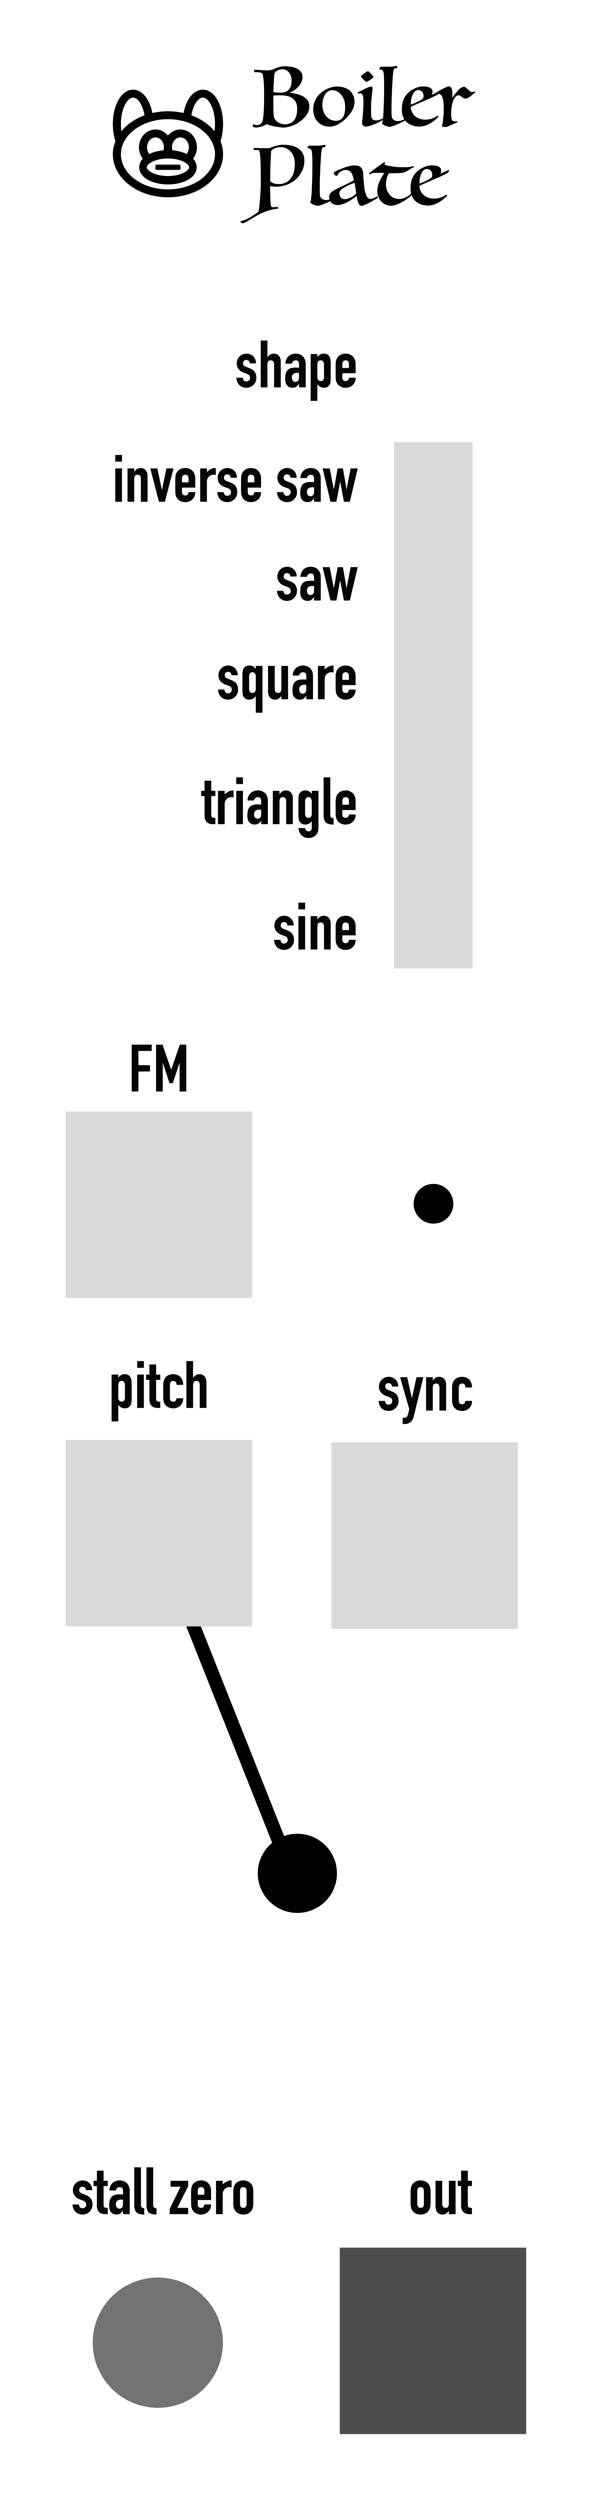 <?xml version="1.0" encoding="UTF-8" standalone="no"?>
<!DOCTYPE svg PUBLIC "-//W3C//DTD SVG 1.1//EN" "http://www.w3.org/Graphics/SVG/1.1/DTD/svg11.dtd">
<svg width="100%" height="100%" viewBox="0 0 90 380" version="1.1" xmlns="http://www.w3.org/2000/svg" xmlns:xlink="http://www.w3.org/1999/xlink" xml:space="preserve" xmlns:serif="http://www.serif.com/" style="fill-rule:evenodd;clip-rule:evenodd;stroke-linecap:round;stroke-linejoin:round;stroke-miterlimit:1.5;">
    <g transform="matrix(1,0,0,1,-34.16,4.26326e-14)">
        <g id="Out-output" serif:id="Out#output" transform="matrix(0.175,0,0,0.175,76.374,322.943)">
            <rect x="53.94" y="106.916" width="161.978" height="161.978" style="fill:rgb(77,77,77);"/>
        </g>
        <g transform="matrix(1,0,0,1,7.053,218.26)">
            <g transform="matrix(10,0,0,10,89.198,118.306)">
                <path d="M0.033,-0.337C0.033,-0.358 0.034,-0.377 0.037,-0.394C0.04,-0.411 0.045,-0.427 0.052,-0.44C0.064,-0.462 0.081,-0.48 0.104,-0.493C0.127,-0.506 0.154,-0.513 0.185,-0.513C0.216,-0.513 0.243,-0.506 0.266,-0.493C0.289,-0.48 0.306,-0.462 0.318,-0.44C0.325,-0.427 0.33,-0.411 0.333,-0.394C0.336,-0.377 0.337,-0.358 0.337,-0.337L0.337,-0.17C0.337,-0.149 0.336,-0.13 0.333,-0.113C0.33,-0.096 0.325,-0.08 0.318,-0.067C0.306,-0.045 0.289,-0.027 0.266,-0.014C0.243,-0.001 0.216,0.006 0.185,0.006C0.154,0.006 0.127,-0.001 0.104,-0.014C0.081,-0.027 0.064,-0.045 0.052,-0.067C0.045,-0.08 0.04,-0.096 0.037,-0.113C0.034,-0.13 0.033,-0.149 0.033,-0.17L0.033,-0.337ZM0.135,-0.154C0.135,-0.135 0.14,-0.12 0.149,-0.111C0.158,-0.101 0.17,-0.096 0.185,-0.096C0.2,-0.096 0.213,-0.101 0.222,-0.111C0.231,-0.12 0.235,-0.135 0.235,-0.154L0.235,-0.353C0.235,-0.372 0.231,-0.387 0.222,-0.397C0.213,-0.406 0.2,-0.411 0.185,-0.411C0.17,-0.411 0.158,-0.406 0.149,-0.397C0.14,-0.387 0.135,-0.372 0.135,-0.353L0.135,-0.154Z" style="fill:rgb(5,5,5);fill-rule:nonzero;"/>
            </g>
            <g transform="matrix(10,0,0,10,92.898,118.306)">
                <path d="M0.347,-0L0.245,-0L0.245,-0.049L0.243,-0.049C0.232,-0.033 0.22,-0.02 0.204,-0.01C0.19,0.001 0.17,0.006 0.147,0.006C0.134,0.006 0.122,0.004 0.109,-0.001C0.096,-0.005 0.085,-0.012 0.075,-0.022C0.065,-0.032 0.057,-0.045 0.051,-0.061C0.045,-0.076 0.042,-0.095 0.042,-0.118L0.042,-0.507L0.144,-0.507L0.144,-0.156C0.144,-0.137 0.148,-0.123 0.157,-0.112C0.166,-0.101 0.178,-0.096 0.194,-0.096C0.213,-0.096 0.227,-0.102 0.234,-0.114C0.241,-0.126 0.245,-0.143 0.245,-0.166L0.245,-0.507L0.347,-0.507L0.347,-0Z" style="fill:rgb(5,5,5);fill-rule:nonzero;"/>
            </g>
            <g transform="matrix(10,0,0,10,96.788,118.306)">
                <path d="M0.042,-0.661L0.144,-0.661L0.144,-0.507L0.207,-0.507L0.207,-0.427L0.144,-0.427L0.144,-0.146C0.144,-0.134 0.145,-0.125 0.148,-0.118C0.15,-0.111 0.154,-0.106 0.159,-0.103C0.164,-0.1 0.17,-0.098 0.178,-0.097C0.186,-0.096 0.196,-0.096 0.207,-0.096L0.207,-0L0.165,-0C0.142,-0 0.122,-0.004 0.107,-0.011C0.091,-0.018 0.078,-0.028 0.069,-0.039C0.06,-0.05 0.053,-0.063 0.049,-0.078C0.044,-0.092 0.042,-0.106 0.042,-0.119L0.042,-0.427L-0.009,-0.427L-0.009,-0.507L0.042,-0.507L0.042,-0.661Z" style="fill:rgb(5,5,5);fill-rule:nonzero;"/>
            </g>
        </g>
    </g>
    <g transform="matrix(1,0,0,1,-10.838,3.134)">
        <g id="StallZero-ledbutton" serif:id="StallZero#ledbutton" transform="matrix(1,0,0,1,-66.476,42.728)">
            <circle cx="101.308" cy="310.24" r="9.898" style="fill:rgb(115,115,115);"/>
        </g>
        <g transform="matrix(1,0,0,1,-58.361,215.126)">
            <g transform="matrix(10,0,0,10,79.988,118.306)">
                <path d="M0.227,-0.365C0.226,-0.382 0.221,-0.395 0.211,-0.404C0.2,-0.413 0.188,-0.417 0.175,-0.417C0.159,-0.417 0.147,-0.412 0.138,-0.402C0.129,-0.391 0.125,-0.379 0.125,-0.366C0.125,-0.357 0.127,-0.347 0.132,-0.339C0.137,-0.33 0.149,-0.321 0.168,-0.314L0.228,-0.29C0.266,-0.275 0.292,-0.255 0.307,-0.23C0.321,-0.205 0.328,-0.177 0.328,-0.147C0.328,-0.126 0.324,-0.106 0.317,-0.087C0.309,-0.069 0.298,-0.053 0.285,-0.039C0.272,-0.025 0.256,-0.014 0.237,-0.006C0.218,0.002 0.198,0.006 0.176,0.006C0.156,0.006 0.137,0.003 0.119,-0.004C0.101,-0.011 0.085,-0.02 0.071,-0.033C0.058,-0.046 0.047,-0.062 0.038,-0.081C0.029,-0.1 0.025,-0.122 0.024,-0.147L0.12,-0.147C0.122,-0.133 0.127,-0.12 0.135,-0.108C0.142,-0.096 0.156,-0.09 0.175,-0.09C0.19,-0.09 0.203,-0.095 0.215,-0.105C0.226,-0.114 0.232,-0.128 0.232,-0.145C0.232,-0.159 0.228,-0.171 0.221,-0.181C0.214,-0.191 0.2,-0.2 0.181,-0.207L0.132,-0.225C0.1,-0.237 0.075,-0.255 0.057,-0.279C0.038,-0.302 0.029,-0.331 0.029,-0.365C0.029,-0.386 0.033,-0.406 0.041,-0.425C0.049,-0.443 0.06,-0.459 0.074,-0.471C0.087,-0.485 0.103,-0.495 0.121,-0.502C0.139,-0.509 0.158,-0.513 0.179,-0.513C0.2,-0.513 0.219,-0.509 0.236,-0.501C0.254,-0.494 0.269,-0.484 0.282,-0.47C0.295,-0.458 0.305,-0.442 0.312,-0.424C0.319,-0.405 0.323,-0.386 0.323,-0.365L0.227,-0.365Z" style="fill:rgb(5,5,5);fill-rule:nonzero;"/>
            </g>
            <g transform="matrix(10,0,0,10,83.508,118.306)">
                <path d="M0.042,-0.661L0.144,-0.661L0.144,-0.507L0.207,-0.507L0.207,-0.427L0.144,-0.427L0.144,-0.146C0.144,-0.134 0.145,-0.125 0.148,-0.118C0.15,-0.111 0.154,-0.106 0.159,-0.103C0.164,-0.1 0.17,-0.098 0.178,-0.097C0.186,-0.096 0.196,-0.096 0.207,-0.096L0.207,-0L0.165,-0C0.142,-0 0.122,-0.004 0.107,-0.011C0.091,-0.018 0.078,-0.028 0.069,-0.039C0.06,-0.05 0.053,-0.063 0.049,-0.078C0.044,-0.092 0.042,-0.106 0.042,-0.119L0.042,-0.427L-0.009,-0.427L-0.009,-0.507L0.042,-0.507L0.042,-0.661Z" style="fill:rgb(5,5,5);fill-rule:nonzero;"/>
            </g>
            <g transform="matrix(10,0,0,10,85.548,118.306)">
                <path d="M0.235,-0.052L0.233,-0.052C0.22,-0.033 0.206,-0.019 0.193,-0.009C0.179,0.001 0.16,0.006 0.135,0.006C0.123,0.006 0.111,0.004 0.098,0C0.085,-0.003 0.074,-0.01 0.063,-0.02C0.051,-0.029 0.043,-0.043 0.035,-0.061C0.029,-0.078 0.025,-0.101 0.025,-0.129C0.025,-0.158 0.027,-0.183 0.032,-0.204C0.037,-0.226 0.045,-0.244 0.058,-0.259C0.07,-0.273 0.086,-0.283 0.107,-0.291C0.128,-0.298 0.154,-0.301 0.186,-0.301C0.193,-0.301 0.201,-0.301 0.208,-0.3C0.215,-0.299 0.224,-0.299 0.235,-0.298L0.235,-0.351C0.235,-0.368 0.231,-0.383 0.224,-0.394C0.217,-0.405 0.203,-0.411 0.184,-0.411C0.171,-0.411 0.159,-0.407 0.148,-0.398C0.137,-0.389 0.129,-0.377 0.126,-0.36L0.027,-0.36C0.03,-0.406 0.046,-0.443 0.073,-0.47C0.086,-0.483 0.102,-0.494 0.121,-0.501C0.14,-0.509 0.161,-0.513 0.184,-0.513C0.205,-0.513 0.225,-0.51 0.244,-0.503C0.263,-0.496 0.279,-0.486 0.293,-0.473C0.306,-0.46 0.317,-0.443 0.325,-0.423C0.333,-0.403 0.337,-0.38 0.337,-0.353L0.337,-0L0.235,-0L0.235,-0.052ZM0.235,-0.218C0.224,-0.22 0.214,-0.221 0.207,-0.221C0.185,-0.221 0.166,-0.216 0.151,-0.205C0.135,-0.195 0.127,-0.176 0.127,-0.149C0.127,-0.13 0.132,-0.114 0.141,-0.102C0.15,-0.09 0.163,-0.084 0.18,-0.084C0.197,-0.084 0.211,-0.09 0.221,-0.101C0.23,-0.112 0.235,-0.128 0.235,-0.149L0.235,-0.218Z" style="fill:rgb(5,5,5);fill-rule:nonzero;"/>
            </g>
            <g transform="matrix(10,0,0,10,89.248,118.306)">
                <path d="M0.036,-0.712L0.138,-0.712L0.138,-0.143C0.138,-0.124 0.141,-0.111 0.149,-0.103C0.156,-0.097 0.169,-0.092 0.188,-0.09L0.188,0.006C0.165,0.006 0.143,0.004 0.125,0C0.106,-0.003 0.09,-0.01 0.077,-0.021C0.064,-0.031 0.054,-0.045 0.047,-0.064C0.04,-0.083 0.036,-0.107 0.036,-0.136L0.036,-0.712Z" style="fill:rgb(5,5,5);fill-rule:nonzero;"/>
            </g>
            <g transform="matrix(10,0,0,10,91.108,118.306)">
                <path d="M0.036,-0.712L0.138,-0.712L0.138,-0.143C0.138,-0.124 0.141,-0.111 0.149,-0.103C0.156,-0.097 0.169,-0.092 0.188,-0.09L0.188,0.006C0.165,0.006 0.143,0.004 0.125,0C0.106,-0.003 0.09,-0.01 0.077,-0.021C0.064,-0.031 0.054,-0.045 0.047,-0.064C0.04,-0.083 0.036,-0.107 0.036,-0.136L0.036,-0.712Z" style="fill:rgb(5,5,5);fill-rule:nonzero;"/>
            </g>
            <g transform="matrix(10,0,0,10,94.828,118.306)">
                <path d="M0.017,-0.081L0.182,-0.417L0.03,-0.417L0.03,-0.507L0.298,-0.507L0.298,-0.426L0.133,-0.096L0.298,-0.096L0.298,-0L0.017,-0L0.017,-0.081Z" style="fill:rgb(5,5,5);fill-rule:nonzero;"/>
            </g>
            <g transform="matrix(10,0,0,10,97.918,118.306)">
                <path d="M0.135,-0.215L0.135,-0.146C0.135,-0.13 0.14,-0.118 0.149,-0.109C0.158,-0.1 0.17,-0.096 0.185,-0.096C0.204,-0.096 0.217,-0.102 0.224,-0.113C0.23,-0.124 0.234,-0.136 0.235,-0.147L0.337,-0.147C0.337,-0.126 0.334,-0.106 0.327,-0.087C0.32,-0.068 0.309,-0.052 0.296,-0.039C0.283,-0.025 0.267,-0.014 0.248,-0.006C0.229,0.002 0.208,0.006 0.185,0.006C0.154,0.006 0.127,-0.001 0.104,-0.014C0.081,-0.027 0.064,-0.045 0.052,-0.067C0.045,-0.08 0.04,-0.096 0.037,-0.113C0.034,-0.13 0.033,-0.149 0.033,-0.17L0.033,-0.337C0.033,-0.358 0.034,-0.377 0.037,-0.394C0.04,-0.411 0.045,-0.427 0.052,-0.44C0.064,-0.462 0.081,-0.48 0.104,-0.493C0.127,-0.506 0.154,-0.513 0.185,-0.513C0.208,-0.513 0.23,-0.509 0.249,-0.501C0.268,-0.493 0.283,-0.482 0.297,-0.468C0.31,-0.453 0.32,-0.436 0.327,-0.417C0.334,-0.398 0.337,-0.377 0.337,-0.355L0.337,-0.215L0.135,-0.215ZM0.135,-0.295L0.235,-0.295L0.235,-0.353C0.235,-0.372 0.231,-0.387 0.222,-0.397C0.213,-0.406 0.2,-0.411 0.185,-0.411C0.17,-0.411 0.158,-0.406 0.149,-0.397C0.14,-0.387 0.135,-0.372 0.135,-0.353L0.135,-0.295Z" style="fill:rgb(5,5,5);fill-rule:nonzero;"/>
            </g>
            <g transform="matrix(10,0,0,10,101.618,118.306)">
                <path d="M0.042,-0.507L0.144,-0.507L0.144,-0.453C0.165,-0.472 0.185,-0.486 0.205,-0.497C0.225,-0.508 0.25,-0.513 0.279,-0.513L0.279,-0.405C0.269,-0.409 0.259,-0.411 0.248,-0.411C0.237,-0.411 0.226,-0.409 0.214,-0.406C0.201,-0.402 0.19,-0.396 0.18,-0.387C0.169,-0.378 0.161,-0.367 0.154,-0.353C0.147,-0.339 0.144,-0.322 0.144,-0.301L0.144,-0L0.042,-0L0.042,-0.507Z" style="fill:rgb(5,5,5);fill-rule:nonzero;"/>
            </g>
            <g transform="matrix(10,0,0,10,104.338,118.306)">
                <path d="M0.033,-0.337C0.033,-0.358 0.034,-0.377 0.037,-0.394C0.04,-0.411 0.045,-0.427 0.052,-0.44C0.064,-0.462 0.081,-0.48 0.104,-0.493C0.127,-0.506 0.154,-0.513 0.185,-0.513C0.216,-0.513 0.243,-0.506 0.266,-0.493C0.289,-0.48 0.306,-0.462 0.318,-0.44C0.325,-0.427 0.33,-0.411 0.333,-0.394C0.336,-0.377 0.337,-0.358 0.337,-0.337L0.337,-0.17C0.337,-0.149 0.336,-0.13 0.333,-0.113C0.33,-0.096 0.325,-0.08 0.318,-0.067C0.306,-0.045 0.289,-0.027 0.266,-0.014C0.243,-0.001 0.216,0.006 0.185,0.006C0.154,0.006 0.127,-0.001 0.104,-0.014C0.081,-0.027 0.064,-0.045 0.052,-0.067C0.045,-0.08 0.04,-0.096 0.037,-0.113C0.034,-0.13 0.033,-0.149 0.033,-0.17L0.033,-0.337ZM0.135,-0.154C0.135,-0.135 0.14,-0.12 0.149,-0.111C0.158,-0.101 0.17,-0.096 0.185,-0.096C0.2,-0.096 0.213,-0.101 0.222,-0.111C0.231,-0.12 0.235,-0.135 0.235,-0.154L0.235,-0.353C0.235,-0.372 0.231,-0.387 0.222,-0.397C0.213,-0.406 0.2,-0.411 0.185,-0.411C0.17,-0.411 0.158,-0.406 0.149,-0.397C0.14,-0.387 0.135,-0.372 0.135,-0.353L0.135,-0.154Z" style="fill:rgb(5,5,5);fill-rule:nonzero;"/>
            </g>
        </g>
    </g>
    <g transform="matrix(1,0,0,1,-4.683,46.912)">
        <g transform="matrix(0.929,-0.369,0.369,0.929,-103.882,-78.553)">
            <rect x="24.278" y="298.345" width="2.069" height="51.737"/>
        </g>
        <g id="Offset-knob-4" serif:id="Offset#knob$4" transform="matrix(0.759,0,0,0.759,7.644,3.687)">
            <circle cx="55.661" cy="308.513" r="7.929"/>
        </g>
        <g id="Pitch-input-P" serif:id="Pitch#input$P" transform="matrix(0.175,0,0,0.175,5.244,153.254)">
            <rect x="53.94" y="106.916" width="161.978" height="161.978" style="fill:rgb(217,217,217);"/>
        </g>
        <g transform="matrix(1,0,0,1,-67.971,48.798)">
            <g transform="matrix(10,0,0,10,89.198,118.306)">
                <path d="M0.042,-0.507L0.144,-0.507L0.144,-0.461C0.157,-0.476 0.17,-0.488 0.183,-0.498C0.196,-0.508 0.216,-0.513 0.241,-0.513C0.283,-0.513 0.313,-0.497 0.33,-0.465C0.336,-0.454 0.34,-0.44 0.343,-0.423C0.346,-0.406 0.347,-0.384 0.347,-0.356L0.347,-0.163C0.347,-0.126 0.346,-0.099 0.344,-0.082C0.342,-0.065 0.338,-0.051 0.331,-0.04C0.322,-0.027 0.311,-0.016 0.298,-0.007C0.284,0.002 0.265,0.006 0.24,0.006C0.22,0.006 0.202,0.001 0.187,-0.008C0.171,-0.017 0.157,-0.029 0.146,-0.046L0.144,-0.046L0.144,0.205L0.042,0.205L0.042,-0.507ZM0.245,-0.342C0.245,-0.363 0.241,-0.379 0.233,-0.392C0.225,-0.405 0.212,-0.411 0.195,-0.411C0.18,-0.411 0.167,-0.405 0.158,-0.394C0.149,-0.382 0.144,-0.367 0.144,-0.348L0.144,-0.151C0.144,-0.135 0.149,-0.122 0.159,-0.112C0.168,-0.101 0.18,-0.096 0.195,-0.096C0.214,-0.096 0.228,-0.102 0.234,-0.114C0.242,-0.126 0.245,-0.14 0.245,-0.156L0.245,-0.342Z" style="fill:rgb(5,5,5);fill-rule:nonzero;"/>
            </g>
            <g transform="matrix(10,0,0,10,93.088,118.306)">
                <path d="M0.042,-0.507L0.144,-0.507L0.144,-0L0.042,-0L0.042,-0.507ZM0.042,-0.712L0.144,-0.712L0.144,-0.61L0.042,-0.61L0.042,-0.712Z" style="fill:rgb(5,5,5);fill-rule:nonzero;"/>
            </g>
            <g transform="matrix(10,0,0,10,94.948,118.306)">
                <path d="M0.042,-0.661L0.144,-0.661L0.144,-0.507L0.207,-0.507L0.207,-0.427L0.144,-0.427L0.144,-0.146C0.144,-0.134 0.145,-0.125 0.148,-0.118C0.15,-0.111 0.154,-0.106 0.159,-0.103C0.164,-0.1 0.17,-0.098 0.178,-0.097C0.186,-0.096 0.196,-0.096 0.207,-0.096L0.207,-0L0.165,-0C0.142,-0 0.122,-0.004 0.107,-0.011C0.091,-0.018 0.078,-0.028 0.069,-0.039C0.06,-0.05 0.053,-0.063 0.049,-0.078C0.044,-0.092 0.042,-0.106 0.042,-0.119L0.042,-0.427L-0.009,-0.427L-0.009,-0.507L0.042,-0.507L0.042,-0.661Z" style="fill:rgb(5,5,5);fill-rule:nonzero;"/>
            </g>
            <g transform="matrix(10,0,0,10,96.988,118.306)">
                <path d="M0.15,-0.146C0.15,-0.13 0.155,-0.118 0.164,-0.109C0.172,-0.1 0.185,-0.096 0.2,-0.096C0.219,-0.096 0.232,-0.102 0.238,-0.113C0.245,-0.124 0.249,-0.136 0.25,-0.147L0.352,-0.147C0.352,-0.126 0.348,-0.106 0.342,-0.087C0.335,-0.068 0.324,-0.052 0.311,-0.039C0.298,-0.025 0.282,-0.014 0.263,-0.006C0.244,0.002 0.223,0.006 0.2,0.006C0.169,0.006 0.142,-0.001 0.119,-0.014C0.096,-0.027 0.079,-0.045 0.067,-0.067C0.06,-0.08 0.055,-0.096 0.052,-0.113C0.049,-0.13 0.048,-0.149 0.048,-0.17L0.048,-0.337C0.048,-0.358 0.049,-0.377 0.052,-0.394C0.055,-0.411 0.06,-0.427 0.067,-0.44C0.079,-0.462 0.096,-0.48 0.119,-0.493C0.142,-0.506 0.169,-0.513 0.2,-0.513C0.223,-0.513 0.245,-0.509 0.264,-0.501C0.282,-0.493 0.299,-0.482 0.312,-0.468C0.325,-0.453 0.335,-0.436 0.342,-0.416C0.348,-0.396 0.352,-0.374 0.352,-0.351L0.25,-0.351C0.25,-0.372 0.246,-0.387 0.236,-0.397C0.228,-0.406 0.215,-0.411 0.2,-0.411C0.185,-0.411 0.172,-0.406 0.164,-0.397C0.155,-0.387 0.15,-0.372 0.15,-0.353L0.15,-0.146Z" style="fill:rgb(5,5,5);fill-rule:nonzero;"/>
            </g>
            <g transform="matrix(10,0,0,10,100.568,118.306)">
                <path d="M0.042,-0.712L0.144,-0.712L0.144,-0.458L0.146,-0.458C0.157,-0.474 0.17,-0.487 0.185,-0.498C0.2,-0.508 0.219,-0.513 0.242,-0.513C0.255,-0.513 0.267,-0.511 0.28,-0.506C0.293,-0.502 0.304,-0.495 0.314,-0.485C0.324,-0.475 0.332,-0.462 0.338,-0.447C0.344,-0.431 0.347,-0.412 0.347,-0.389L0.347,-0L0.245,-0L0.245,-0.351C0.245,-0.37 0.241,-0.384 0.232,-0.395C0.223,-0.406 0.211,-0.411 0.195,-0.411C0.176,-0.411 0.162,-0.405 0.155,-0.393C0.148,-0.381 0.144,-0.364 0.144,-0.341L0.144,-0L0.042,-0L0.042,-0.712Z" style="fill:rgb(5,5,5);fill-rule:nonzero;"/>
            </g>
        </g>
    </g>
    <g transform="matrix(1,0,0,1,31.985,-5.169)">
        <g id="Sync-input" serif:id="Sync#input" transform="matrix(0.175,0,0,0.175,8.957,205.701)">
            <rect x="53.94" y="106.916" width="161.978" height="161.978" style="fill:rgb(217,217,217);"/>
        </g>
        <g transform="matrix(1,0,0,1,-63.868,101.277)">
            <g transform="matrix(10,0,0,10,89.198,118.306)">
                <path d="M0.227,-0.365C0.226,-0.382 0.221,-0.395 0.211,-0.404C0.2,-0.413 0.188,-0.417 0.175,-0.417C0.159,-0.417 0.147,-0.412 0.138,-0.402C0.129,-0.391 0.125,-0.379 0.125,-0.366C0.125,-0.357 0.127,-0.347 0.132,-0.339C0.137,-0.33 0.149,-0.321 0.168,-0.314L0.228,-0.29C0.266,-0.275 0.292,-0.255 0.307,-0.23C0.321,-0.205 0.328,-0.177 0.328,-0.147C0.328,-0.126 0.324,-0.106 0.317,-0.087C0.309,-0.069 0.298,-0.053 0.285,-0.039C0.272,-0.025 0.256,-0.014 0.237,-0.006C0.218,0.002 0.198,0.006 0.176,0.006C0.156,0.006 0.137,0.003 0.119,-0.004C0.101,-0.011 0.085,-0.02 0.071,-0.033C0.058,-0.046 0.047,-0.062 0.038,-0.081C0.029,-0.1 0.025,-0.122 0.024,-0.147L0.12,-0.147C0.122,-0.133 0.127,-0.12 0.135,-0.108C0.142,-0.096 0.156,-0.09 0.175,-0.09C0.19,-0.09 0.203,-0.095 0.215,-0.105C0.226,-0.114 0.232,-0.128 0.232,-0.145C0.232,-0.159 0.228,-0.171 0.221,-0.181C0.214,-0.191 0.2,-0.2 0.181,-0.207L0.132,-0.225C0.1,-0.237 0.075,-0.255 0.057,-0.279C0.038,-0.302 0.029,-0.331 0.029,-0.365C0.029,-0.386 0.033,-0.406 0.041,-0.425C0.049,-0.443 0.06,-0.459 0.074,-0.471C0.087,-0.485 0.103,-0.495 0.121,-0.502C0.139,-0.509 0.158,-0.513 0.179,-0.513C0.2,-0.513 0.219,-0.509 0.236,-0.501C0.254,-0.494 0.269,-0.484 0.282,-0.47C0.295,-0.458 0.305,-0.442 0.312,-0.424C0.319,-0.405 0.323,-0.386 0.323,-0.365L0.227,-0.365Z" style="fill:rgb(5,5,5);fill-rule:nonzero;"/>
            </g>
            <g transform="matrix(10,0,0,10,92.718,118.306)">
                <path d="M0.107,-0.507L0.177,-0.191L0.179,-0.191L0.248,-0.507L0.353,-0.507L0.207,0.088C0.202,0.111 0.194,0.129 0.185,0.144C0.175,0.159 0.164,0.171 0.151,0.18C0.138,0.189 0.125,0.196 0.111,0.199C0.096,0.203 0.081,0.205 0.066,0.205L0.038,0.205L0.038,0.109L0.061,0.109C0.071,0.109 0.08,0.108 0.087,0.105C0.094,0.102 0.101,0.096 0.107,0.087C0.112,0.078 0.117,0.065 0.122,0.047C0.127,0.03 0.132,0.006 0.138,-0.023L-0.001,-0.507L0.107,-0.507Z" style="fill:rgb(5,5,5);fill-rule:nonzero;"/>
            </g>
            <g transform="matrix(10,0,0,10,96.238,118.306)">
                <path d="M0.042,-0.507L0.144,-0.507L0.144,-0.458L0.146,-0.458C0.157,-0.474 0.17,-0.487 0.185,-0.498C0.2,-0.508 0.219,-0.513 0.242,-0.513C0.255,-0.513 0.267,-0.511 0.28,-0.506C0.293,-0.502 0.304,-0.495 0.314,-0.485C0.324,-0.475 0.332,-0.462 0.338,-0.447C0.344,-0.431 0.347,-0.412 0.347,-0.389L0.347,-0L0.245,-0L0.245,-0.351C0.245,-0.37 0.241,-0.384 0.232,-0.395C0.223,-0.406 0.211,-0.411 0.195,-0.411C0.176,-0.411 0.162,-0.405 0.155,-0.393C0.148,-0.381 0.144,-0.364 0.144,-0.341L0.144,-0L0.042,-0L0.042,-0.507Z" style="fill:rgb(5,5,5);fill-rule:nonzero;"/>
            </g>
            <g transform="matrix(10,0,0,10,100.128,118.306)">
                <path d="M0.15,-0.146C0.15,-0.13 0.155,-0.118 0.164,-0.109C0.172,-0.1 0.185,-0.096 0.2,-0.096C0.219,-0.096 0.232,-0.102 0.238,-0.113C0.245,-0.124 0.249,-0.136 0.25,-0.147L0.352,-0.147C0.352,-0.126 0.348,-0.106 0.342,-0.087C0.335,-0.068 0.324,-0.052 0.311,-0.039C0.298,-0.025 0.282,-0.014 0.263,-0.006C0.244,0.002 0.223,0.006 0.2,0.006C0.169,0.006 0.142,-0.001 0.119,-0.014C0.096,-0.027 0.079,-0.045 0.067,-0.067C0.06,-0.08 0.055,-0.096 0.052,-0.113C0.049,-0.13 0.048,-0.149 0.048,-0.17L0.048,-0.337C0.048,-0.358 0.049,-0.377 0.052,-0.394C0.055,-0.411 0.06,-0.427 0.067,-0.44C0.079,-0.462 0.096,-0.48 0.119,-0.493C0.142,-0.506 0.169,-0.513 0.2,-0.513C0.223,-0.513 0.245,-0.509 0.264,-0.501C0.282,-0.493 0.299,-0.482 0.312,-0.468C0.325,-0.453 0.335,-0.436 0.342,-0.416C0.348,-0.396 0.352,-0.374 0.352,-0.351L0.25,-0.351C0.25,-0.372 0.246,-0.387 0.236,-0.397C0.228,-0.406 0.215,-0.411 0.2,-0.411C0.185,-0.411 0.172,-0.406 0.164,-0.397C0.155,-0.387 0.15,-0.372 0.15,-0.353L0.15,-0.146Z" style="fill:rgb(5,5,5);fill-rule:nonzero;"/>
            </g>
        </g>
    </g>
    <g transform="matrix(1,0,0,1,-8.597,-60.316)">
        <g id="FMAttenuate-knob-2" serif:id="FMAttenuate#knob$2" transform="matrix(0.381,0,0,0.381,53.289,125.752)">
            <circle cx="55.661" cy="308.513" r="7.929"/>
        </g>
        <g id="FM-input" serif:id="FM#input" transform="matrix(0.175,0,0,0.175,9.157,210.558)">
            <rect x="53.94" y="106.916" width="161.978" height="161.978" style="fill:rgb(217,217,217);"/>
        </g>
        <g transform="matrix(1,0,0,1,-61.058,107.924)">
            <g transform="matrix(10,0,0,10,89.198,118.306)">
                <path d="M0.048,-0.712L0.352,-0.712L0.352,-0.616L0.15,-0.616L0.15,-0.4L0.326,-0.4L0.326,-0.304L0.15,-0.304L0.15,-0L0.048,-0L0.048,-0.712Z" style="fill:rgb(5,5,5);fill-rule:nonzero;"/>
            </g>
            <g transform="matrix(10,0,0,10,92.898,118.306)">
                <path d="M0.048,-0.712L0.146,-0.712L0.277,-0.335L0.279,-0.335L0.409,-0.712L0.508,-0.712L0.508,-0L0.406,-0L0.406,-0.433L0.404,-0.433L0.303,-0.127L0.252,-0.127L0.152,-0.433L0.15,-0.433L0.15,-0L0.048,-0L0.048,-0.712Z" style="fill:rgb(5,5,5);fill-rule:nonzero;"/>
            </g>
        </g>
    </g>
    <g>
        <g id="Shape-slider" serif:id="Shape#slider" transform="matrix(0.083,0,0,3.875,52.179,-641.421)">
            <rect x="92.975" y="182.872" width="144.036" height="20.647" style="fill:rgb(217,217,217);"/>
        </g>
        <g transform="matrix(1,0,0,1,-47.773,26.024)">
            <g transform="matrix(10,0,0,10,89.198,118.306)">
                <path d="M0.227,-0.365C0.226,-0.382 0.221,-0.395 0.211,-0.404C0.2,-0.413 0.188,-0.417 0.175,-0.417C0.159,-0.417 0.147,-0.412 0.138,-0.402C0.129,-0.391 0.125,-0.379 0.125,-0.366C0.125,-0.357 0.127,-0.347 0.132,-0.339C0.137,-0.33 0.149,-0.321 0.168,-0.314L0.228,-0.29C0.266,-0.275 0.292,-0.255 0.307,-0.23C0.321,-0.205 0.328,-0.177 0.328,-0.147C0.328,-0.126 0.324,-0.106 0.317,-0.087C0.309,-0.069 0.298,-0.053 0.285,-0.039C0.272,-0.025 0.256,-0.014 0.237,-0.006C0.218,0.002 0.198,0.006 0.176,0.006C0.156,0.006 0.137,0.003 0.119,-0.004C0.101,-0.011 0.085,-0.02 0.071,-0.033C0.058,-0.046 0.047,-0.062 0.038,-0.081C0.029,-0.1 0.025,-0.122 0.024,-0.147L0.12,-0.147C0.122,-0.133 0.127,-0.12 0.135,-0.108C0.142,-0.096 0.156,-0.09 0.175,-0.09C0.19,-0.09 0.203,-0.095 0.215,-0.105C0.226,-0.114 0.232,-0.128 0.232,-0.145C0.232,-0.159 0.228,-0.171 0.221,-0.181C0.214,-0.191 0.2,-0.2 0.181,-0.207L0.132,-0.225C0.1,-0.237 0.075,-0.255 0.057,-0.279C0.038,-0.302 0.029,-0.331 0.029,-0.365C0.029,-0.386 0.033,-0.406 0.041,-0.425C0.049,-0.443 0.06,-0.459 0.074,-0.471C0.087,-0.485 0.103,-0.495 0.121,-0.502C0.139,-0.509 0.158,-0.513 0.179,-0.513C0.2,-0.513 0.219,-0.509 0.236,-0.501C0.254,-0.494 0.269,-0.484 0.282,-0.47C0.295,-0.458 0.305,-0.442 0.312,-0.424C0.319,-0.405 0.323,-0.386 0.323,-0.365L0.227,-0.365Z" style="fill:rgb(5,5,5);fill-rule:nonzero;"/>
            </g>
            <g transform="matrix(10,0,0,10,92.718,118.306)">
                <path d="M0.042,-0.507L0.144,-0.507L0.144,-0L0.042,-0L0.042,-0.507ZM0.042,-0.712L0.144,-0.712L0.144,-0.61L0.042,-0.61L0.042,-0.712Z" style="fill:rgb(5,5,5);fill-rule:nonzero;"/>
            </g>
            <g transform="matrix(10,0,0,10,94.578,118.306)">
                <path d="M0.042,-0.507L0.144,-0.507L0.144,-0.458L0.146,-0.458C0.157,-0.474 0.17,-0.487 0.185,-0.498C0.2,-0.508 0.219,-0.513 0.242,-0.513C0.255,-0.513 0.267,-0.511 0.28,-0.506C0.293,-0.502 0.304,-0.495 0.314,-0.485C0.324,-0.475 0.332,-0.462 0.338,-0.447C0.344,-0.431 0.347,-0.412 0.347,-0.389L0.347,-0L0.245,-0L0.245,-0.351C0.245,-0.37 0.241,-0.384 0.232,-0.395C0.223,-0.406 0.211,-0.411 0.195,-0.411C0.176,-0.411 0.162,-0.405 0.155,-0.393C0.148,-0.381 0.144,-0.364 0.144,-0.341L0.144,-0L0.042,-0L0.042,-0.507Z" style="fill:rgb(5,5,5);fill-rule:nonzero;"/>
            </g>
            <g transform="matrix(10,0,0,10,98.468,118.306)">
                <path d="M0.135,-0.215L0.135,-0.146C0.135,-0.13 0.14,-0.118 0.149,-0.109C0.158,-0.1 0.17,-0.096 0.185,-0.096C0.204,-0.096 0.217,-0.102 0.224,-0.113C0.23,-0.124 0.234,-0.136 0.235,-0.147L0.337,-0.147C0.337,-0.126 0.334,-0.106 0.327,-0.087C0.32,-0.068 0.309,-0.052 0.296,-0.039C0.283,-0.025 0.267,-0.014 0.248,-0.006C0.229,0.002 0.208,0.006 0.185,0.006C0.154,0.006 0.127,-0.001 0.104,-0.014C0.081,-0.027 0.064,-0.045 0.052,-0.067C0.045,-0.08 0.04,-0.096 0.037,-0.113C0.034,-0.13 0.033,-0.149 0.033,-0.17L0.033,-0.337C0.033,-0.358 0.034,-0.377 0.037,-0.394C0.04,-0.411 0.045,-0.427 0.052,-0.44C0.064,-0.462 0.081,-0.48 0.104,-0.493C0.127,-0.506 0.154,-0.513 0.185,-0.513C0.208,-0.513 0.23,-0.509 0.249,-0.501C0.268,-0.493 0.283,-0.482 0.297,-0.468C0.31,-0.453 0.32,-0.436 0.327,-0.417C0.334,-0.398 0.337,-0.377 0.337,-0.355L0.337,-0.215L0.135,-0.215ZM0.135,-0.295L0.235,-0.295L0.235,-0.353C0.235,-0.372 0.231,-0.387 0.222,-0.397C0.213,-0.406 0.2,-0.411 0.185,-0.411C0.17,-0.411 0.158,-0.406 0.149,-0.397C0.14,-0.387 0.135,-0.372 0.135,-0.353L0.135,-0.295Z" style="fill:rgb(5,5,5);fill-rule:nonzero;"/>
            </g>
        </g>
        <g transform="matrix(1,0,0,1,-47.773,6.974)">
            <g transform="matrix(10,0,0,10,78.448,118.306)">
                <path d="M0.042,-0.661L0.144,-0.661L0.144,-0.507L0.207,-0.507L0.207,-0.427L0.144,-0.427L0.144,-0.146C0.144,-0.134 0.145,-0.125 0.148,-0.118C0.15,-0.111 0.154,-0.106 0.159,-0.103C0.164,-0.1 0.17,-0.098 0.178,-0.097C0.186,-0.096 0.196,-0.096 0.207,-0.096L0.207,-0L0.165,-0C0.142,-0 0.122,-0.004 0.107,-0.011C0.091,-0.018 0.078,-0.028 0.069,-0.039C0.06,-0.05 0.053,-0.063 0.049,-0.078C0.044,-0.092 0.042,-0.106 0.042,-0.119L0.042,-0.427L-0.009,-0.427L-0.009,-0.507L0.042,-0.507L0.042,-0.661Z" style="fill:rgb(5,5,5);fill-rule:nonzero;"/>
            </g>
            <g transform="matrix(10,0,0,10,80.488,118.306)">
                <path d="M0.042,-0.507L0.144,-0.507L0.144,-0.453C0.165,-0.472 0.185,-0.486 0.205,-0.497C0.225,-0.508 0.25,-0.513 0.279,-0.513L0.279,-0.405C0.269,-0.409 0.259,-0.411 0.248,-0.411C0.237,-0.411 0.226,-0.409 0.214,-0.406C0.201,-0.402 0.19,-0.396 0.18,-0.387C0.169,-0.378 0.161,-0.367 0.154,-0.353C0.147,-0.339 0.144,-0.322 0.144,-0.301L0.144,-0L0.042,-0L0.042,-0.507Z" style="fill:rgb(5,5,5);fill-rule:nonzero;"/>
            </g>
            <g transform="matrix(10,0,0,10,83.268,118.306)">
                <path d="M0.042,-0.507L0.144,-0.507L0.144,-0L0.042,-0L0.042,-0.507ZM0.042,-0.712L0.144,-0.712L0.144,-0.61L0.042,-0.61L0.042,-0.712Z" style="fill:rgb(5,5,5);fill-rule:nonzero;"/>
            </g>
            <g transform="matrix(10,0,0,10,85.128,118.306)">
                <path d="M0.235,-0.052L0.233,-0.052C0.22,-0.033 0.206,-0.019 0.193,-0.009C0.179,0.001 0.16,0.006 0.135,0.006C0.123,0.006 0.111,0.004 0.098,0C0.085,-0.003 0.074,-0.01 0.063,-0.02C0.051,-0.029 0.043,-0.043 0.035,-0.061C0.029,-0.078 0.025,-0.101 0.025,-0.129C0.025,-0.158 0.027,-0.183 0.032,-0.204C0.037,-0.226 0.045,-0.244 0.058,-0.259C0.07,-0.273 0.086,-0.283 0.107,-0.291C0.128,-0.298 0.154,-0.301 0.186,-0.301C0.193,-0.301 0.201,-0.301 0.208,-0.3C0.215,-0.299 0.224,-0.299 0.235,-0.298L0.235,-0.351C0.235,-0.368 0.231,-0.383 0.224,-0.394C0.217,-0.405 0.203,-0.411 0.184,-0.411C0.171,-0.411 0.159,-0.407 0.148,-0.398C0.137,-0.389 0.129,-0.377 0.126,-0.36L0.027,-0.36C0.03,-0.406 0.046,-0.443 0.073,-0.47C0.086,-0.483 0.102,-0.494 0.121,-0.501C0.14,-0.509 0.161,-0.513 0.184,-0.513C0.205,-0.513 0.225,-0.51 0.244,-0.503C0.263,-0.496 0.279,-0.486 0.293,-0.473C0.306,-0.46 0.317,-0.443 0.325,-0.423C0.333,-0.403 0.337,-0.38 0.337,-0.353L0.337,-0L0.235,-0L0.235,-0.052ZM0.235,-0.218C0.224,-0.22 0.214,-0.221 0.207,-0.221C0.185,-0.221 0.166,-0.216 0.151,-0.205C0.135,-0.195 0.127,-0.176 0.127,-0.149C0.127,-0.13 0.132,-0.114 0.141,-0.102C0.15,-0.09 0.163,-0.084 0.18,-0.084C0.197,-0.084 0.211,-0.09 0.221,-0.101C0.23,-0.112 0.235,-0.128 0.235,-0.149L0.235,-0.218Z" style="fill:rgb(5,5,5);fill-rule:nonzero;"/>
            </g>
            <g transform="matrix(10,0,0,10,88.828,118.306)">
                <path d="M0.042,-0.507L0.144,-0.507L0.144,-0.458L0.146,-0.458C0.157,-0.474 0.17,-0.487 0.185,-0.498C0.2,-0.508 0.219,-0.513 0.242,-0.513C0.255,-0.513 0.267,-0.511 0.28,-0.506C0.293,-0.502 0.304,-0.495 0.314,-0.485C0.324,-0.475 0.332,-0.462 0.338,-0.447C0.344,-0.431 0.347,-0.412 0.347,-0.389L0.347,-0L0.245,-0L0.245,-0.351C0.245,-0.37 0.241,-0.384 0.232,-0.395C0.223,-0.406 0.211,-0.411 0.195,-0.411C0.176,-0.411 0.162,-0.405 0.155,-0.393C0.148,-0.381 0.144,-0.364 0.144,-0.341L0.144,-0L0.042,-0L0.042,-0.507Z" style="fill:rgb(5,5,5);fill-rule:nonzero;"/>
            </g>
            <g transform="matrix(10,0,0,10,92.718,118.306)">
                <path d="M0.144,0.059C0.145,0.071 0.15,0.082 0.159,0.093C0.168,0.104 0.181,0.109 0.198,0.109C0.215,0.109 0.227,0.104 0.234,0.093C0.241,0.083 0.245,0.07 0.245,0.054L0.245,-0.046L0.243,-0.046C0.232,-0.029 0.218,-0.017 0.203,-0.008C0.187,0.001 0.169,0.006 0.148,0.006C0.106,0.006 0.076,-0.01 0.059,-0.042C0.053,-0.053 0.049,-0.067 0.046,-0.084C0.043,-0.101 0.042,-0.123 0.042,-0.151L0.042,-0.344C0.042,-0.381 0.043,-0.408 0.045,-0.425C0.047,-0.442 0.051,-0.456 0.058,-0.467C0.067,-0.48 0.078,-0.491 0.092,-0.5C0.105,-0.509 0.124,-0.513 0.149,-0.513C0.162,-0.513 0.172,-0.512 0.182,-0.509C0.191,-0.506 0.199,-0.503 0.206,-0.498C0.213,-0.493 0.22,-0.488 0.226,-0.482C0.232,-0.475 0.238,-0.468 0.245,-0.461L0.245,-0.507L0.347,-0.507L0.347,0.062C0.347,0.079 0.344,0.097 0.339,0.114C0.333,0.132 0.324,0.148 0.311,0.162C0.298,0.177 0.282,0.188 0.263,0.197C0.244,0.206 0.221,0.211 0.194,0.211C0.179,0.211 0.163,0.208 0.146,0.203C0.129,0.198 0.114,0.19 0.1,0.178C0.085,0.167 0.073,0.151 0.063,0.132C0.052,0.113 0.045,0.088 0.042,0.059L0.144,0.059ZM0.144,-0.156C0.144,-0.14 0.148,-0.126 0.155,-0.114C0.162,-0.102 0.175,-0.096 0.194,-0.096C0.209,-0.096 0.221,-0.101 0.231,-0.112C0.24,-0.122 0.245,-0.135 0.245,-0.151L0.245,-0.348C0.245,-0.367 0.24,-0.382 0.231,-0.394C0.222,-0.405 0.209,-0.411 0.194,-0.411C0.177,-0.411 0.164,-0.405 0.156,-0.392C0.148,-0.379 0.144,-0.363 0.144,-0.342L0.144,-0.156Z" style="fill:rgb(5,5,5);fill-rule:nonzero;"/>
            </g>
            <g transform="matrix(10,0,0,10,96.608,118.306)">
                <path d="M0.036,-0.712L0.138,-0.712L0.138,-0.143C0.138,-0.124 0.141,-0.111 0.149,-0.103C0.156,-0.097 0.169,-0.092 0.188,-0.09L0.188,0.006C0.165,0.006 0.143,0.004 0.125,0C0.106,-0.003 0.09,-0.01 0.077,-0.021C0.064,-0.031 0.054,-0.045 0.047,-0.064C0.04,-0.083 0.036,-0.107 0.036,-0.136L0.036,-0.712Z" style="fill:rgb(5,5,5);fill-rule:nonzero;"/>
            </g>
            <g transform="matrix(10,0,0,10,98.468,118.306)">
                <path d="M0.135,-0.215L0.135,-0.146C0.135,-0.13 0.14,-0.118 0.149,-0.109C0.158,-0.1 0.17,-0.096 0.185,-0.096C0.204,-0.096 0.217,-0.102 0.224,-0.113C0.23,-0.124 0.234,-0.136 0.235,-0.147L0.337,-0.147C0.337,-0.126 0.334,-0.106 0.327,-0.087C0.32,-0.068 0.309,-0.052 0.296,-0.039C0.283,-0.025 0.267,-0.014 0.248,-0.006C0.229,0.002 0.208,0.006 0.185,0.006C0.154,0.006 0.127,-0.001 0.104,-0.014C0.081,-0.027 0.064,-0.045 0.052,-0.067C0.045,-0.08 0.04,-0.096 0.037,-0.113C0.034,-0.13 0.033,-0.149 0.033,-0.17L0.033,-0.337C0.033,-0.358 0.034,-0.377 0.037,-0.394C0.04,-0.411 0.045,-0.427 0.052,-0.44C0.064,-0.462 0.081,-0.48 0.104,-0.493C0.127,-0.506 0.154,-0.513 0.185,-0.513C0.208,-0.513 0.23,-0.509 0.249,-0.501C0.268,-0.493 0.283,-0.482 0.297,-0.468C0.31,-0.453 0.32,-0.436 0.327,-0.417C0.334,-0.398 0.337,-0.377 0.337,-0.355L0.337,-0.215L0.135,-0.215ZM0.135,-0.295L0.235,-0.295L0.235,-0.353C0.235,-0.372 0.231,-0.387 0.222,-0.397C0.213,-0.406 0.2,-0.411 0.185,-0.411C0.17,-0.411 0.158,-0.406 0.149,-0.397C0.14,-0.387 0.135,-0.372 0.135,-0.353L0.135,-0.295Z" style="fill:rgb(5,5,5);fill-rule:nonzero;"/>
            </g>
        </g>
        <g transform="matrix(1,0,0,1,-47.773,-12.015)">
            <g transform="matrix(10,0,0,10,80.688,118.306)">
                <path d="M0.227,-0.365C0.226,-0.382 0.221,-0.395 0.211,-0.404C0.2,-0.413 0.188,-0.417 0.175,-0.417C0.159,-0.417 0.147,-0.412 0.138,-0.402C0.129,-0.391 0.125,-0.379 0.125,-0.366C0.125,-0.357 0.127,-0.347 0.132,-0.339C0.137,-0.33 0.149,-0.321 0.168,-0.314L0.228,-0.29C0.266,-0.275 0.292,-0.255 0.307,-0.23C0.321,-0.205 0.328,-0.177 0.328,-0.147C0.328,-0.126 0.324,-0.106 0.317,-0.087C0.309,-0.069 0.298,-0.053 0.285,-0.039C0.272,-0.025 0.256,-0.014 0.237,-0.006C0.218,0.002 0.198,0.006 0.176,0.006C0.156,0.006 0.137,0.003 0.119,-0.004C0.101,-0.011 0.085,-0.02 0.071,-0.033C0.058,-0.046 0.047,-0.062 0.038,-0.081C0.029,-0.1 0.025,-0.122 0.024,-0.147L0.12,-0.147C0.122,-0.133 0.127,-0.12 0.135,-0.108C0.142,-0.096 0.156,-0.09 0.175,-0.09C0.19,-0.09 0.203,-0.095 0.215,-0.105C0.226,-0.114 0.232,-0.128 0.232,-0.145C0.232,-0.159 0.228,-0.171 0.221,-0.181C0.214,-0.191 0.2,-0.2 0.181,-0.207L0.132,-0.225C0.1,-0.237 0.075,-0.255 0.057,-0.279C0.038,-0.302 0.029,-0.331 0.029,-0.365C0.029,-0.386 0.033,-0.406 0.041,-0.425C0.049,-0.443 0.06,-0.459 0.074,-0.471C0.087,-0.485 0.103,-0.495 0.121,-0.502C0.139,-0.509 0.158,-0.513 0.179,-0.513C0.2,-0.513 0.219,-0.509 0.236,-0.501C0.254,-0.494 0.269,-0.484 0.282,-0.47C0.295,-0.458 0.305,-0.442 0.312,-0.424C0.319,-0.405 0.323,-0.386 0.323,-0.365L0.227,-0.365Z" style="fill:rgb(5,5,5);fill-rule:nonzero;"/>
            </g>
            <g transform="matrix(10,0,0,10,84.208,118.306)">
                <path d="M0.245,-0.046L0.243,-0.046C0.232,-0.029 0.218,-0.017 0.203,-0.008C0.187,0.001 0.169,0.006 0.149,0.006C0.124,0.006 0.105,0.002 0.092,-0.007C0.078,-0.016 0.067,-0.027 0.058,-0.04C0.051,-0.051 0.047,-0.065 0.045,-0.082C0.043,-0.099 0.042,-0.126 0.042,-0.163L0.042,-0.356C0.042,-0.384 0.043,-0.406 0.046,-0.423C0.049,-0.44 0.053,-0.454 0.059,-0.465C0.076,-0.497 0.106,-0.513 0.148,-0.513C0.161,-0.513 0.172,-0.512 0.181,-0.509C0.19,-0.506 0.199,-0.503 0.206,-0.498C0.213,-0.493 0.22,-0.488 0.226,-0.482C0.232,-0.475 0.238,-0.468 0.245,-0.461L0.245,-0.507L0.347,-0.507L0.347,0.205L0.245,0.205L0.245,-0.046ZM0.144,-0.156C0.144,-0.14 0.148,-0.126 0.155,-0.114C0.162,-0.102 0.175,-0.096 0.194,-0.096C0.209,-0.096 0.221,-0.101 0.231,-0.112C0.24,-0.122 0.245,-0.135 0.245,-0.151L0.245,-0.348C0.245,-0.367 0.24,-0.382 0.231,-0.394C0.222,-0.405 0.209,-0.411 0.194,-0.411C0.177,-0.411 0.164,-0.405 0.156,-0.392C0.148,-0.379 0.144,-0.363 0.144,-0.342L0.144,-0.156Z" style="fill:rgb(5,5,5);fill-rule:nonzero;"/>
            </g>
            <g transform="matrix(10,0,0,10,88.098,118.306)">
                <path d="M0.347,-0L0.245,-0L0.245,-0.049L0.243,-0.049C0.232,-0.033 0.22,-0.02 0.204,-0.01C0.19,0.001 0.17,0.006 0.147,0.006C0.134,0.006 0.122,0.004 0.109,-0.001C0.096,-0.005 0.085,-0.012 0.075,-0.022C0.065,-0.032 0.057,-0.045 0.051,-0.061C0.045,-0.076 0.042,-0.095 0.042,-0.118L0.042,-0.507L0.144,-0.507L0.144,-0.156C0.144,-0.137 0.148,-0.123 0.157,-0.112C0.166,-0.101 0.178,-0.096 0.194,-0.096C0.213,-0.096 0.227,-0.102 0.234,-0.114C0.241,-0.126 0.245,-0.143 0.245,-0.166L0.245,-0.507L0.347,-0.507L0.347,-0Z" style="fill:rgb(5,5,5);fill-rule:nonzero;"/>
            </g>
            <g transform="matrix(10,0,0,10,91.988,118.306)">
                <path d="M0.235,-0.052L0.233,-0.052C0.22,-0.033 0.206,-0.019 0.193,-0.009C0.179,0.001 0.16,0.006 0.135,0.006C0.123,0.006 0.111,0.004 0.098,0C0.085,-0.003 0.074,-0.01 0.063,-0.02C0.051,-0.029 0.043,-0.043 0.035,-0.061C0.029,-0.078 0.025,-0.101 0.025,-0.129C0.025,-0.158 0.027,-0.183 0.032,-0.204C0.037,-0.226 0.045,-0.244 0.058,-0.259C0.07,-0.273 0.086,-0.283 0.107,-0.291C0.128,-0.298 0.154,-0.301 0.186,-0.301C0.193,-0.301 0.201,-0.301 0.208,-0.3C0.215,-0.299 0.224,-0.299 0.235,-0.298L0.235,-0.351C0.235,-0.368 0.231,-0.383 0.224,-0.394C0.217,-0.405 0.203,-0.411 0.184,-0.411C0.171,-0.411 0.159,-0.407 0.148,-0.398C0.137,-0.389 0.129,-0.377 0.126,-0.36L0.027,-0.36C0.03,-0.406 0.046,-0.443 0.073,-0.47C0.086,-0.483 0.102,-0.494 0.121,-0.501C0.14,-0.509 0.161,-0.513 0.184,-0.513C0.205,-0.513 0.225,-0.51 0.244,-0.503C0.263,-0.496 0.279,-0.486 0.293,-0.473C0.306,-0.46 0.317,-0.443 0.325,-0.423C0.333,-0.403 0.337,-0.38 0.337,-0.353L0.337,-0L0.235,-0L0.235,-0.052ZM0.235,-0.218C0.224,-0.22 0.214,-0.221 0.207,-0.221C0.185,-0.221 0.166,-0.216 0.151,-0.205C0.135,-0.195 0.127,-0.176 0.127,-0.149C0.127,-0.13 0.132,-0.114 0.141,-0.102C0.15,-0.09 0.163,-0.084 0.18,-0.084C0.197,-0.084 0.211,-0.09 0.221,-0.101C0.23,-0.112 0.235,-0.128 0.235,-0.149L0.235,-0.218Z" style="fill:rgb(5,5,5);fill-rule:nonzero;"/>
            </g>
            <g transform="matrix(10,0,0,10,95.688,118.306)">
                <path d="M0.042,-0.507L0.144,-0.507L0.144,-0.453C0.165,-0.472 0.185,-0.486 0.205,-0.497C0.225,-0.508 0.25,-0.513 0.279,-0.513L0.279,-0.405C0.269,-0.409 0.259,-0.411 0.248,-0.411C0.237,-0.411 0.226,-0.409 0.214,-0.406C0.201,-0.402 0.19,-0.396 0.18,-0.387C0.169,-0.378 0.161,-0.367 0.154,-0.353C0.147,-0.339 0.144,-0.322 0.144,-0.301L0.144,-0L0.042,-0L0.042,-0.507Z" style="fill:rgb(5,5,5);fill-rule:nonzero;"/>
            </g>
            <g transform="matrix(10,0,0,10,98.468,118.306)">
                <path d="M0.135,-0.215L0.135,-0.146C0.135,-0.13 0.14,-0.118 0.149,-0.109C0.158,-0.1 0.17,-0.096 0.185,-0.096C0.204,-0.096 0.217,-0.102 0.224,-0.113C0.23,-0.124 0.234,-0.136 0.235,-0.147L0.337,-0.147C0.337,-0.126 0.334,-0.106 0.327,-0.087C0.32,-0.068 0.309,-0.052 0.296,-0.039C0.283,-0.025 0.267,-0.014 0.248,-0.006C0.229,0.002 0.208,0.006 0.185,0.006C0.154,0.006 0.127,-0.001 0.104,-0.014C0.081,-0.027 0.064,-0.045 0.052,-0.067C0.045,-0.08 0.04,-0.096 0.037,-0.113C0.034,-0.13 0.033,-0.149 0.033,-0.17L0.033,-0.337C0.033,-0.358 0.034,-0.377 0.037,-0.394C0.04,-0.411 0.045,-0.427 0.052,-0.44C0.064,-0.462 0.081,-0.48 0.104,-0.493C0.127,-0.506 0.154,-0.513 0.185,-0.513C0.208,-0.513 0.23,-0.509 0.249,-0.501C0.268,-0.493 0.283,-0.482 0.297,-0.468C0.31,-0.453 0.32,-0.436 0.327,-0.417C0.334,-0.398 0.337,-0.377 0.337,-0.355L0.337,-0.215L0.135,-0.215ZM0.135,-0.295L0.235,-0.295L0.235,-0.353C0.235,-0.372 0.231,-0.387 0.222,-0.397C0.213,-0.406 0.2,-0.411 0.185,-0.411C0.17,-0.411 0.158,-0.406 0.149,-0.397C0.14,-0.387 0.135,-0.372 0.135,-0.353L0.135,-0.295Z" style="fill:rgb(5,5,5);fill-rule:nonzero;"/>
            </g>
        </g>
        <g transform="matrix(1,0,0,1,-47.773,-27.025)">
            <g transform="matrix(10,0,0,10,89.648,118.306)">
                <path d="M0.227,-0.365C0.226,-0.382 0.221,-0.395 0.211,-0.404C0.2,-0.413 0.188,-0.417 0.175,-0.417C0.159,-0.417 0.147,-0.412 0.138,-0.402C0.129,-0.391 0.125,-0.379 0.125,-0.366C0.125,-0.357 0.127,-0.347 0.132,-0.339C0.137,-0.33 0.149,-0.321 0.168,-0.314L0.228,-0.29C0.266,-0.275 0.292,-0.255 0.307,-0.23C0.321,-0.205 0.328,-0.177 0.328,-0.147C0.328,-0.126 0.324,-0.106 0.317,-0.087C0.309,-0.069 0.298,-0.053 0.285,-0.039C0.272,-0.025 0.256,-0.014 0.237,-0.006C0.218,0.002 0.198,0.006 0.176,0.006C0.156,0.006 0.137,0.003 0.119,-0.004C0.101,-0.011 0.085,-0.02 0.071,-0.033C0.058,-0.046 0.047,-0.062 0.038,-0.081C0.029,-0.1 0.025,-0.122 0.024,-0.147L0.12,-0.147C0.122,-0.133 0.127,-0.12 0.135,-0.108C0.142,-0.096 0.156,-0.09 0.175,-0.09C0.19,-0.09 0.203,-0.095 0.215,-0.105C0.226,-0.114 0.232,-0.128 0.232,-0.145C0.232,-0.159 0.228,-0.171 0.221,-0.181C0.214,-0.191 0.2,-0.2 0.181,-0.207L0.132,-0.225C0.1,-0.237 0.075,-0.255 0.057,-0.279C0.038,-0.302 0.029,-0.331 0.029,-0.365C0.029,-0.386 0.033,-0.406 0.041,-0.425C0.049,-0.443 0.06,-0.459 0.074,-0.471C0.087,-0.485 0.103,-0.495 0.121,-0.502C0.139,-0.509 0.158,-0.513 0.179,-0.513C0.2,-0.513 0.219,-0.509 0.236,-0.501C0.254,-0.494 0.269,-0.484 0.282,-0.47C0.295,-0.458 0.305,-0.442 0.312,-0.424C0.319,-0.405 0.323,-0.386 0.323,-0.365L0.227,-0.365Z" style="fill:rgb(5,5,5);fill-rule:nonzero;"/>
            </g>
            <g transform="matrix(10,0,0,10,93.168,118.306)">
                <path d="M0.235,-0.052L0.233,-0.052C0.22,-0.033 0.206,-0.019 0.193,-0.009C0.179,0.001 0.16,0.006 0.135,0.006C0.123,0.006 0.111,0.004 0.098,0C0.085,-0.003 0.074,-0.01 0.063,-0.02C0.051,-0.029 0.043,-0.043 0.035,-0.061C0.029,-0.078 0.025,-0.101 0.025,-0.129C0.025,-0.158 0.027,-0.183 0.032,-0.204C0.037,-0.226 0.045,-0.244 0.058,-0.259C0.07,-0.273 0.086,-0.283 0.107,-0.291C0.128,-0.298 0.154,-0.301 0.186,-0.301C0.193,-0.301 0.201,-0.301 0.208,-0.3C0.215,-0.299 0.224,-0.299 0.235,-0.298L0.235,-0.351C0.235,-0.368 0.231,-0.383 0.224,-0.394C0.217,-0.405 0.203,-0.411 0.184,-0.411C0.171,-0.411 0.159,-0.407 0.148,-0.398C0.137,-0.389 0.129,-0.377 0.126,-0.36L0.027,-0.36C0.03,-0.406 0.046,-0.443 0.073,-0.47C0.086,-0.483 0.102,-0.494 0.121,-0.501C0.14,-0.509 0.161,-0.513 0.184,-0.513C0.205,-0.513 0.225,-0.51 0.244,-0.503C0.263,-0.496 0.279,-0.486 0.293,-0.473C0.306,-0.46 0.317,-0.443 0.325,-0.423C0.333,-0.403 0.337,-0.38 0.337,-0.353L0.337,-0L0.235,-0L0.235,-0.052ZM0.235,-0.218C0.224,-0.22 0.214,-0.221 0.207,-0.221C0.185,-0.221 0.166,-0.216 0.151,-0.205C0.135,-0.195 0.127,-0.176 0.127,-0.149C0.127,-0.13 0.132,-0.114 0.141,-0.102C0.15,-0.09 0.163,-0.084 0.18,-0.084C0.197,-0.084 0.211,-0.09 0.221,-0.101C0.23,-0.112 0.235,-0.128 0.235,-0.149L0.235,-0.218Z" style="fill:rgb(5,5,5);fill-rule:nonzero;"/>
            </g>
            <g transform="matrix(10,0,0,10,96.808,118.306)">
                <path d="M0.415,-0L0.325,-0L0.269,-0.301L0.267,-0.301L0.211,-0L0.121,-0L0.001,-0.507L0.109,-0.507L0.171,-0.192L0.173,-0.192L0.23,-0.507L0.31,-0.507L0.364,-0.192L0.366,-0.192L0.427,-0.507L0.535,-0.507L0.415,-0Z" style="fill:rgb(5,5,5);fill-rule:nonzero;"/>
            </g>
        </g>
        <g transform="matrix(1,0,0,1,-47.773,-42.035)">
            <g transform="matrix(10,0,0,10,64.878,118.306)">
                <path d="M0.042,-0.507L0.144,-0.507L0.144,-0L0.042,-0L0.042,-0.507ZM0.042,-0.712L0.144,-0.712L0.144,-0.61L0.042,-0.61L0.042,-0.712Z" style="fill:rgb(5,5,5);fill-rule:nonzero;"/>
            </g>
            <g transform="matrix(10,0,0,10,66.738,118.306)">
                <path d="M0.042,-0.507L0.144,-0.507L0.144,-0.458L0.146,-0.458C0.157,-0.474 0.17,-0.487 0.185,-0.498C0.2,-0.508 0.219,-0.513 0.242,-0.513C0.255,-0.513 0.267,-0.511 0.28,-0.506C0.293,-0.502 0.304,-0.495 0.314,-0.485C0.324,-0.475 0.332,-0.462 0.338,-0.447C0.344,-0.431 0.347,-0.412 0.347,-0.389L0.347,-0L0.245,-0L0.245,-0.351C0.245,-0.37 0.241,-0.384 0.232,-0.395C0.223,-0.406 0.211,-0.411 0.195,-0.411C0.176,-0.411 0.162,-0.405 0.155,-0.393C0.148,-0.381 0.144,-0.364 0.144,-0.341L0.144,-0L0.042,-0L0.042,-0.507Z" style="fill:rgb(5,5,5);fill-rule:nonzero;"/>
            </g>
            <g transform="matrix(10,0,0,10,70.628,118.306)">
                <path d="M0.221,-0L0.131,-0L-0.001,-0.507L0.107,-0.507L0.175,-0.183L0.177,-0.183L0.245,-0.507L0.353,-0.507L0.221,-0Z" style="fill:rgb(5,5,5);fill-rule:nonzero;"/>
            </g>
            <g transform="matrix(10,0,0,10,74.088,118.306)">
                <path d="M0.135,-0.215L0.135,-0.146C0.135,-0.13 0.14,-0.118 0.149,-0.109C0.158,-0.1 0.17,-0.096 0.185,-0.096C0.204,-0.096 0.217,-0.102 0.224,-0.113C0.23,-0.124 0.234,-0.136 0.235,-0.147L0.337,-0.147C0.337,-0.126 0.334,-0.106 0.327,-0.087C0.32,-0.068 0.309,-0.052 0.296,-0.039C0.283,-0.025 0.267,-0.014 0.248,-0.006C0.229,0.002 0.208,0.006 0.185,0.006C0.154,0.006 0.127,-0.001 0.104,-0.014C0.081,-0.027 0.064,-0.045 0.052,-0.067C0.045,-0.08 0.04,-0.096 0.037,-0.113C0.034,-0.13 0.033,-0.149 0.033,-0.17L0.033,-0.337C0.033,-0.358 0.034,-0.377 0.037,-0.394C0.04,-0.411 0.045,-0.427 0.052,-0.44C0.064,-0.462 0.081,-0.48 0.104,-0.493C0.127,-0.506 0.154,-0.513 0.185,-0.513C0.208,-0.513 0.23,-0.509 0.249,-0.501C0.268,-0.493 0.283,-0.482 0.297,-0.468C0.31,-0.453 0.32,-0.436 0.327,-0.417C0.334,-0.398 0.337,-0.377 0.337,-0.355L0.337,-0.215L0.135,-0.215ZM0.135,-0.295L0.235,-0.295L0.235,-0.353C0.235,-0.372 0.231,-0.387 0.222,-0.397C0.213,-0.406 0.2,-0.411 0.185,-0.411C0.17,-0.411 0.158,-0.406 0.149,-0.397C0.14,-0.387 0.135,-0.372 0.135,-0.353L0.135,-0.295Z" style="fill:rgb(5,5,5);fill-rule:nonzero;"/>
            </g>
            <g transform="matrix(10,0,0,10,77.788,118.306)">
                <path d="M0.042,-0.507L0.144,-0.507L0.144,-0.453C0.165,-0.472 0.185,-0.486 0.205,-0.497C0.225,-0.508 0.25,-0.513 0.279,-0.513L0.279,-0.405C0.269,-0.409 0.259,-0.411 0.248,-0.411C0.237,-0.411 0.226,-0.409 0.214,-0.406C0.201,-0.402 0.19,-0.396 0.18,-0.387C0.169,-0.378 0.161,-0.367 0.154,-0.353C0.147,-0.339 0.144,-0.322 0.144,-0.301L0.144,-0L0.042,-0L0.042,-0.507Z" style="fill:rgb(5,5,5);fill-rule:nonzero;"/>
            </g>
            <g transform="matrix(10,0,0,10,80.568,118.306)">
                <path d="M0.227,-0.365C0.226,-0.382 0.221,-0.395 0.211,-0.404C0.2,-0.413 0.188,-0.417 0.175,-0.417C0.159,-0.417 0.147,-0.412 0.138,-0.402C0.129,-0.391 0.125,-0.379 0.125,-0.366C0.125,-0.357 0.127,-0.347 0.132,-0.339C0.137,-0.33 0.149,-0.321 0.168,-0.314L0.228,-0.29C0.266,-0.275 0.292,-0.255 0.307,-0.23C0.321,-0.205 0.328,-0.177 0.328,-0.147C0.328,-0.126 0.324,-0.106 0.317,-0.087C0.309,-0.069 0.298,-0.053 0.285,-0.039C0.272,-0.025 0.256,-0.014 0.237,-0.006C0.218,0.002 0.198,0.006 0.176,0.006C0.156,0.006 0.137,0.003 0.119,-0.004C0.101,-0.011 0.085,-0.02 0.071,-0.033C0.058,-0.046 0.047,-0.062 0.038,-0.081C0.029,-0.1 0.025,-0.122 0.024,-0.147L0.12,-0.147C0.122,-0.133 0.127,-0.12 0.135,-0.108C0.142,-0.096 0.156,-0.09 0.175,-0.09C0.19,-0.09 0.203,-0.095 0.215,-0.105C0.226,-0.114 0.232,-0.128 0.232,-0.145C0.232,-0.159 0.228,-0.171 0.221,-0.181C0.214,-0.191 0.2,-0.2 0.181,-0.207L0.132,-0.225C0.1,-0.237 0.075,-0.255 0.057,-0.279C0.038,-0.302 0.029,-0.331 0.029,-0.365C0.029,-0.386 0.033,-0.406 0.041,-0.425C0.049,-0.443 0.06,-0.459 0.074,-0.471C0.087,-0.485 0.103,-0.495 0.121,-0.502C0.139,-0.509 0.158,-0.513 0.179,-0.513C0.2,-0.513 0.219,-0.509 0.236,-0.501C0.254,-0.494 0.269,-0.484 0.282,-0.47C0.295,-0.458 0.305,-0.442 0.312,-0.424C0.319,-0.405 0.323,-0.386 0.323,-0.365L0.227,-0.365Z" style="fill:rgb(5,5,5);fill-rule:nonzero;"/>
            </g>
            <g transform="matrix(10,0,0,10,84.088,118.306)">
                <path d="M0.135,-0.215L0.135,-0.146C0.135,-0.13 0.14,-0.118 0.149,-0.109C0.158,-0.1 0.17,-0.096 0.185,-0.096C0.204,-0.096 0.217,-0.102 0.224,-0.113C0.23,-0.124 0.234,-0.136 0.235,-0.147L0.337,-0.147C0.337,-0.126 0.334,-0.106 0.327,-0.087C0.32,-0.068 0.309,-0.052 0.296,-0.039C0.283,-0.025 0.267,-0.014 0.248,-0.006C0.229,0.002 0.208,0.006 0.185,0.006C0.154,0.006 0.127,-0.001 0.104,-0.014C0.081,-0.027 0.064,-0.045 0.052,-0.067C0.045,-0.08 0.04,-0.096 0.037,-0.113C0.034,-0.13 0.033,-0.149 0.033,-0.17L0.033,-0.337C0.033,-0.358 0.034,-0.377 0.037,-0.394C0.04,-0.411 0.045,-0.427 0.052,-0.44C0.064,-0.462 0.081,-0.48 0.104,-0.493C0.127,-0.506 0.154,-0.513 0.185,-0.513C0.208,-0.513 0.23,-0.509 0.249,-0.501C0.268,-0.493 0.283,-0.482 0.297,-0.468C0.31,-0.453 0.32,-0.436 0.327,-0.417C0.334,-0.398 0.337,-0.377 0.337,-0.355L0.337,-0.215L0.135,-0.215ZM0.135,-0.295L0.235,-0.295L0.235,-0.353C0.235,-0.372 0.231,-0.387 0.222,-0.397C0.213,-0.406 0.2,-0.411 0.185,-0.411C0.17,-0.411 0.158,-0.406 0.149,-0.397C0.14,-0.387 0.135,-0.372 0.135,-0.353L0.135,-0.295Z" style="fill:rgb(5,5,5);fill-rule:nonzero;"/>
            </g>
            <g transform="matrix(10,0,0,10,89.648,118.306)">
                <path d="M0.227,-0.365C0.226,-0.382 0.221,-0.395 0.211,-0.404C0.2,-0.413 0.188,-0.417 0.175,-0.417C0.159,-0.417 0.147,-0.412 0.138,-0.402C0.129,-0.391 0.125,-0.379 0.125,-0.366C0.125,-0.357 0.127,-0.347 0.132,-0.339C0.137,-0.33 0.149,-0.321 0.168,-0.314L0.228,-0.29C0.266,-0.275 0.292,-0.255 0.307,-0.23C0.321,-0.205 0.328,-0.177 0.328,-0.147C0.328,-0.126 0.324,-0.106 0.317,-0.087C0.309,-0.069 0.298,-0.053 0.285,-0.039C0.272,-0.025 0.256,-0.014 0.237,-0.006C0.218,0.002 0.198,0.006 0.176,0.006C0.156,0.006 0.137,0.003 0.119,-0.004C0.101,-0.011 0.085,-0.02 0.071,-0.033C0.058,-0.046 0.047,-0.062 0.038,-0.081C0.029,-0.1 0.025,-0.122 0.024,-0.147L0.12,-0.147C0.122,-0.133 0.127,-0.12 0.135,-0.108C0.142,-0.096 0.156,-0.09 0.175,-0.09C0.19,-0.09 0.203,-0.095 0.215,-0.105C0.226,-0.114 0.232,-0.128 0.232,-0.145C0.232,-0.159 0.228,-0.171 0.221,-0.181C0.214,-0.191 0.2,-0.2 0.181,-0.207L0.132,-0.225C0.1,-0.237 0.075,-0.255 0.057,-0.279C0.038,-0.302 0.029,-0.331 0.029,-0.365C0.029,-0.386 0.033,-0.406 0.041,-0.425C0.049,-0.443 0.06,-0.459 0.074,-0.471C0.087,-0.485 0.103,-0.495 0.121,-0.502C0.139,-0.509 0.158,-0.513 0.179,-0.513C0.2,-0.513 0.219,-0.509 0.236,-0.501C0.254,-0.494 0.269,-0.484 0.282,-0.47C0.295,-0.458 0.305,-0.442 0.312,-0.424C0.319,-0.405 0.323,-0.386 0.323,-0.365L0.227,-0.365Z" style="fill:rgb(5,5,5);fill-rule:nonzero;"/>
            </g>
            <g transform="matrix(10,0,0,10,93.168,118.306)">
                <path d="M0.235,-0.052L0.233,-0.052C0.22,-0.033 0.206,-0.019 0.193,-0.009C0.179,0.001 0.16,0.006 0.135,0.006C0.123,0.006 0.111,0.004 0.098,0C0.085,-0.003 0.074,-0.01 0.063,-0.02C0.051,-0.029 0.043,-0.043 0.035,-0.061C0.029,-0.078 0.025,-0.101 0.025,-0.129C0.025,-0.158 0.027,-0.183 0.032,-0.204C0.037,-0.226 0.045,-0.244 0.058,-0.259C0.07,-0.273 0.086,-0.283 0.107,-0.291C0.128,-0.298 0.154,-0.301 0.186,-0.301C0.193,-0.301 0.201,-0.301 0.208,-0.3C0.215,-0.299 0.224,-0.299 0.235,-0.298L0.235,-0.351C0.235,-0.368 0.231,-0.383 0.224,-0.394C0.217,-0.405 0.203,-0.411 0.184,-0.411C0.171,-0.411 0.159,-0.407 0.148,-0.398C0.137,-0.389 0.129,-0.377 0.126,-0.36L0.027,-0.36C0.03,-0.406 0.046,-0.443 0.073,-0.47C0.086,-0.483 0.102,-0.494 0.121,-0.501C0.14,-0.509 0.161,-0.513 0.184,-0.513C0.205,-0.513 0.225,-0.51 0.244,-0.503C0.263,-0.496 0.279,-0.486 0.293,-0.473C0.306,-0.46 0.317,-0.443 0.325,-0.423C0.333,-0.403 0.337,-0.38 0.337,-0.353L0.337,-0L0.235,-0L0.235,-0.052ZM0.235,-0.218C0.224,-0.22 0.214,-0.221 0.207,-0.221C0.185,-0.221 0.166,-0.216 0.151,-0.205C0.135,-0.195 0.127,-0.176 0.127,-0.149C0.127,-0.13 0.132,-0.114 0.141,-0.102C0.15,-0.09 0.163,-0.084 0.18,-0.084C0.197,-0.084 0.211,-0.09 0.221,-0.101C0.23,-0.112 0.235,-0.128 0.235,-0.149L0.235,-0.218Z" style="fill:rgb(5,5,5);fill-rule:nonzero;"/>
            </g>
            <g transform="matrix(10,0,0,10,96.808,118.306)">
                <path d="M0.415,-0L0.325,-0L0.269,-0.301L0.267,-0.301L0.211,-0L0.121,-0L0.001,-0.507L0.109,-0.507L0.171,-0.192L0.173,-0.192L0.23,-0.507L0.31,-0.507L0.364,-0.192L0.366,-0.192L0.427,-0.507L0.535,-0.507L0.415,-0Z" style="fill:rgb(5,5,5);fill-rule:nonzero;"/>
            </g>
        </g>
        <g transform="matrix(1,0,0,1,-53.503,-59.423)">
            <g transform="matrix(10,0,0,10,89.198,118.306)">
                <path d="M0.227,-0.365C0.226,-0.382 0.221,-0.395 0.211,-0.404C0.2,-0.413 0.188,-0.417 0.175,-0.417C0.159,-0.417 0.147,-0.412 0.138,-0.402C0.129,-0.391 0.125,-0.379 0.125,-0.366C0.125,-0.357 0.127,-0.347 0.132,-0.339C0.137,-0.33 0.149,-0.321 0.168,-0.314L0.228,-0.29C0.266,-0.275 0.292,-0.255 0.307,-0.23C0.321,-0.205 0.328,-0.177 0.328,-0.147C0.328,-0.126 0.324,-0.106 0.317,-0.087C0.309,-0.069 0.298,-0.053 0.285,-0.039C0.272,-0.025 0.256,-0.014 0.237,-0.006C0.218,0.002 0.198,0.006 0.176,0.006C0.156,0.006 0.137,0.003 0.119,-0.004C0.101,-0.011 0.085,-0.02 0.071,-0.033C0.058,-0.046 0.047,-0.062 0.038,-0.081C0.029,-0.1 0.025,-0.122 0.024,-0.147L0.12,-0.147C0.122,-0.133 0.127,-0.12 0.135,-0.108C0.142,-0.096 0.156,-0.09 0.175,-0.09C0.19,-0.09 0.203,-0.095 0.215,-0.105C0.226,-0.114 0.232,-0.128 0.232,-0.145C0.232,-0.159 0.228,-0.171 0.221,-0.181C0.214,-0.191 0.2,-0.2 0.181,-0.207L0.132,-0.225C0.1,-0.237 0.075,-0.255 0.057,-0.279C0.038,-0.302 0.029,-0.331 0.029,-0.365C0.029,-0.386 0.033,-0.406 0.041,-0.425C0.049,-0.443 0.06,-0.459 0.074,-0.471C0.087,-0.485 0.103,-0.495 0.121,-0.502C0.139,-0.509 0.158,-0.513 0.179,-0.513C0.2,-0.513 0.219,-0.509 0.236,-0.501C0.254,-0.494 0.269,-0.484 0.282,-0.47C0.295,-0.458 0.305,-0.442 0.312,-0.424C0.319,-0.405 0.323,-0.386 0.323,-0.365L0.227,-0.365Z" style="fill:rgb(5,5,5);fill-rule:nonzero;"/>
            </g>
            <g transform="matrix(10,0,0,10,92.718,118.306)">
                <path d="M0.042,-0.712L0.144,-0.712L0.144,-0.458L0.146,-0.458C0.157,-0.474 0.17,-0.487 0.185,-0.498C0.2,-0.508 0.219,-0.513 0.242,-0.513C0.255,-0.513 0.267,-0.511 0.28,-0.506C0.293,-0.502 0.304,-0.495 0.314,-0.485C0.324,-0.475 0.332,-0.462 0.338,-0.447C0.344,-0.431 0.347,-0.412 0.347,-0.389L0.347,-0L0.245,-0L0.245,-0.351C0.245,-0.37 0.241,-0.384 0.232,-0.395C0.223,-0.406 0.211,-0.411 0.195,-0.411C0.176,-0.411 0.162,-0.405 0.155,-0.393C0.148,-0.381 0.144,-0.364 0.144,-0.341L0.144,-0L0.042,-0L0.042,-0.712Z" style="fill:rgb(5,5,5);fill-rule:nonzero;"/>
            </g>
            <g transform="matrix(10,0,0,10,96.608,118.306)">
                <path d="M0.235,-0.052L0.233,-0.052C0.22,-0.033 0.206,-0.019 0.193,-0.009C0.179,0.001 0.16,0.006 0.135,0.006C0.123,0.006 0.111,0.004 0.098,0C0.085,-0.003 0.074,-0.01 0.063,-0.02C0.051,-0.029 0.043,-0.043 0.035,-0.061C0.029,-0.078 0.025,-0.101 0.025,-0.129C0.025,-0.158 0.027,-0.183 0.032,-0.204C0.037,-0.226 0.045,-0.244 0.058,-0.259C0.07,-0.273 0.086,-0.283 0.107,-0.291C0.128,-0.298 0.154,-0.301 0.186,-0.301C0.193,-0.301 0.201,-0.301 0.208,-0.3C0.215,-0.299 0.224,-0.299 0.235,-0.298L0.235,-0.351C0.235,-0.368 0.231,-0.383 0.224,-0.394C0.217,-0.405 0.203,-0.411 0.184,-0.411C0.171,-0.411 0.159,-0.407 0.148,-0.398C0.137,-0.389 0.129,-0.377 0.126,-0.36L0.027,-0.36C0.03,-0.406 0.046,-0.443 0.073,-0.47C0.086,-0.483 0.102,-0.494 0.121,-0.501C0.14,-0.509 0.161,-0.513 0.184,-0.513C0.205,-0.513 0.225,-0.51 0.244,-0.503C0.263,-0.496 0.279,-0.486 0.293,-0.473C0.306,-0.46 0.317,-0.443 0.325,-0.423C0.333,-0.403 0.337,-0.38 0.337,-0.353L0.337,-0L0.235,-0L0.235,-0.052ZM0.235,-0.218C0.224,-0.22 0.214,-0.221 0.207,-0.221C0.185,-0.221 0.166,-0.216 0.151,-0.205C0.135,-0.195 0.127,-0.176 0.127,-0.149C0.127,-0.13 0.132,-0.114 0.141,-0.102C0.15,-0.09 0.163,-0.084 0.18,-0.084C0.197,-0.084 0.211,-0.09 0.221,-0.101C0.23,-0.112 0.235,-0.128 0.235,-0.149L0.235,-0.218Z" style="fill:rgb(5,5,5);fill-rule:nonzero;"/>
            </g>
            <g transform="matrix(10,0,0,10,100.308,118.306)">
                <path d="M0.042,-0.507L0.144,-0.507L0.144,-0.461C0.157,-0.476 0.17,-0.488 0.183,-0.498C0.196,-0.508 0.216,-0.513 0.241,-0.513C0.283,-0.513 0.313,-0.497 0.33,-0.465C0.336,-0.454 0.34,-0.44 0.343,-0.423C0.346,-0.406 0.347,-0.384 0.347,-0.356L0.347,-0.163C0.347,-0.126 0.346,-0.099 0.344,-0.082C0.342,-0.065 0.338,-0.051 0.331,-0.04C0.322,-0.027 0.311,-0.016 0.298,-0.007C0.284,0.002 0.265,0.006 0.24,0.006C0.22,0.006 0.202,0.001 0.187,-0.008C0.171,-0.017 0.157,-0.029 0.146,-0.046L0.144,-0.046L0.144,0.205L0.042,0.205L0.042,-0.507ZM0.245,-0.342C0.245,-0.363 0.241,-0.379 0.233,-0.392C0.225,-0.405 0.212,-0.411 0.195,-0.411C0.18,-0.411 0.167,-0.405 0.158,-0.394C0.149,-0.382 0.144,-0.367 0.144,-0.348L0.144,-0.151C0.144,-0.135 0.149,-0.122 0.159,-0.112C0.168,-0.101 0.18,-0.096 0.195,-0.096C0.214,-0.096 0.228,-0.102 0.234,-0.114C0.242,-0.126 0.245,-0.14 0.245,-0.156L0.245,-0.342Z" style="fill:rgb(5,5,5);fill-rule:nonzero;"/>
            </g>
            <g transform="matrix(10,0,0,10,104.198,118.306)">
                <path d="M0.135,-0.215L0.135,-0.146C0.135,-0.13 0.14,-0.118 0.149,-0.109C0.158,-0.1 0.17,-0.096 0.185,-0.096C0.204,-0.096 0.217,-0.102 0.224,-0.113C0.23,-0.124 0.234,-0.136 0.235,-0.147L0.337,-0.147C0.337,-0.126 0.334,-0.106 0.327,-0.087C0.32,-0.068 0.309,-0.052 0.296,-0.039C0.283,-0.025 0.267,-0.014 0.248,-0.006C0.229,0.002 0.208,0.006 0.185,0.006C0.154,0.006 0.127,-0.001 0.104,-0.014C0.081,-0.027 0.064,-0.045 0.052,-0.067C0.045,-0.08 0.04,-0.096 0.037,-0.113C0.034,-0.13 0.033,-0.149 0.033,-0.17L0.033,-0.337C0.033,-0.358 0.034,-0.377 0.037,-0.394C0.04,-0.411 0.045,-0.427 0.052,-0.44C0.064,-0.462 0.081,-0.48 0.104,-0.493C0.127,-0.506 0.154,-0.513 0.185,-0.513C0.208,-0.513 0.23,-0.509 0.249,-0.501C0.268,-0.493 0.283,-0.482 0.297,-0.468C0.31,-0.453 0.32,-0.436 0.327,-0.417C0.334,-0.398 0.337,-0.377 0.337,-0.355L0.337,-0.215L0.135,-0.215ZM0.135,-0.295L0.235,-0.295L0.235,-0.353C0.235,-0.372 0.231,-0.387 0.222,-0.397C0.213,-0.406 0.2,-0.411 0.185,-0.411C0.17,-0.411 0.158,-0.406 0.149,-0.397C0.14,-0.387 0.135,-0.372 0.135,-0.353L0.135,-0.295Z" style="fill:rgb(5,5,5);fill-rule:nonzero;"/>
            </g>
        </g>
    </g>
    <g transform="matrix(1,0,0,1,34.348,-6.336)">
        <g transform="matrix(1,0,0,1,43.245,1.875)">
            <g transform="matrix(12,0,0,12,-39.144,23.596)">
                <path d="M0.173,-0.021C0.158,-0.012 0.138,-0.003 0.115,0.006C0.092,0.015 0.067,0.02 0.042,0.02C0.027,0.02 0.016,0.019 0.009,0.016C0.002,0.013 -0.001,0.008 -0.001,-0C-0.001,-0.003 -0,-0.006 0.001,-0.009C0.002,-0.012 0.003,-0.015 0.004,-0.018C0.005,-0.02 0.007,-0.021 0.009,-0.023C0.011,-0.024 0.013,-0.023 0.015,-0.02C0.019,-0.015 0.025,-0.012 0.033,-0.011C0.041,-0.01 0.05,-0.01 0.059,-0.01C0.073,-0.011 0.086,-0.016 0.097,-0.025C0.108,-0.034 0.117,-0.046 0.122,-0.061C0.125,-0.07 0.127,-0.085 0.13,-0.105C0.133,-0.125 0.135,-0.149 0.137,-0.177C0.138,-0.205 0.14,-0.236 0.141,-0.271C0.141,-0.305 0.142,-0.341 0.142,-0.379C0.142,-0.466 0.14,-0.533 0.135,-0.582C0.13,-0.63 0.124,-0.658 0.117,-0.665C0.112,-0.669 0.105,-0.672 0.097,-0.675C0.089,-0.677 0.081,-0.678 0.073,-0.679C0.064,-0.68 0.056,-0.68 0.048,-0.68C0.04,-0.68 0.034,-0.68 0.029,-0.679C0.024,-0.678 0.021,-0.68 0.018,-0.683C0.015,-0.686 0.014,-0.69 0.014,-0.693C0.014,-0.705 0.018,-0.711 0.027,-0.711C0.032,-0.711 0.04,-0.711 0.052,-0.71C0.064,-0.709 0.078,-0.708 0.094,-0.707C0.109,-0.706 0.126,-0.705 0.143,-0.704C0.16,-0.703 0.176,-0.703 0.19,-0.703C0.207,-0.703 0.224,-0.706 0.238,-0.711C0.254,-0.716 0.269,-0.722 0.285,-0.729C0.301,-0.736 0.319,-0.742 0.338,-0.747C0.357,-0.752 0.379,-0.755 0.404,-0.755C0.435,-0.755 0.465,-0.752 0.492,-0.747C0.519,-0.742 0.543,-0.734 0.563,-0.723C0.583,-0.712 0.599,-0.697 0.611,-0.68C0.622,-0.663 0.628,-0.642 0.628,-0.619C0.628,-0.592 0.622,-0.568 0.611,-0.547C0.6,-0.525 0.586,-0.506 0.569,-0.489C0.552,-0.472 0.534,-0.458 0.515,-0.447C0.496,-0.435 0.478,-0.426 0.463,-0.42C0.488,-0.418 0.515,-0.414 0.544,-0.407C0.573,-0.401 0.601,-0.392 0.626,-0.379C0.651,-0.366 0.673,-0.348 0.69,-0.327C0.707,-0.306 0.715,-0.279 0.715,-0.247C0.715,-0.222 0.71,-0.198 0.7,-0.174C0.689,-0.152 0.675,-0.13 0.658,-0.111C0.641,-0.091 0.621,-0.073 0.599,-0.057C0.576,-0.04 0.553,-0.026 0.529,-0.015C0.504,-0.004 0.48,0.005 0.455,0.011C0.43,0.018 0.406,0.021 0.385,0.021C0.372,0.021 0.357,0.02 0.338,0.017C0.319,0.015 0.299,0.012 0.279,0.008C0.259,0.004 0.239,-0.001 0.221,-0.006C0.202,-0.011 0.186,-0.016 0.173,-0.021ZM0.259,-0.225C0.26,-0.19 0.261,-0.165 0.262,-0.15C0.263,-0.135 0.265,-0.123 0.266,-0.115C0.268,-0.104 0.273,-0.093 0.281,-0.082C0.288,-0.07 0.298,-0.06 0.311,-0.051C0.323,-0.042 0.337,-0.034 0.354,-0.029C0.37,-0.023 0.388,-0.02 0.408,-0.02C0.429,-0.02 0.449,-0.024 0.468,-0.031C0.487,-0.038 0.503,-0.05 0.517,-0.066C0.53,-0.081 0.541,-0.101 0.549,-0.126C0.557,-0.151 0.561,-0.18 0.561,-0.215C0.561,-0.246 0.556,-0.273 0.546,-0.295C0.536,-0.317 0.522,-0.335 0.503,-0.348C0.485,-0.362 0.463,-0.372 0.437,-0.378C0.411,-0.384 0.382,-0.387 0.35,-0.387C0.331,-0.387 0.314,-0.387 0.297,-0.387C0.28,-0.386 0.268,-0.386 0.26,-0.385C0.259,-0.378 0.259,-0.37 0.259,-0.362L0.259,-0.225ZM0.273,-0.659C0.272,-0.65 0.27,-0.638 0.269,-0.623C0.268,-0.608 0.266,-0.59 0.265,-0.57C0.264,-0.549 0.263,-0.527 0.262,-0.503C0.261,-0.48 0.26,-0.455 0.259,-0.43C0.26,-0.428 0.263,-0.427 0.27,-0.426C0.277,-0.425 0.284,-0.424 0.294,-0.423C0.303,-0.422 0.312,-0.422 0.322,-0.422C0.332,-0.421 0.341,-0.421 0.349,-0.421C0.362,-0.421 0.373,-0.422 0.382,-0.423C0.391,-0.424 0.4,-0.425 0.406,-0.428C0.413,-0.43 0.42,-0.433 0.426,-0.436C0.432,-0.439 0.438,-0.444 0.444,-0.449C0.455,-0.458 0.466,-0.472 0.475,-0.491C0.485,-0.51 0.49,-0.537 0.49,-0.571C0.49,-0.595 0.487,-0.616 0.48,-0.634C0.473,-0.653 0.465,-0.668 0.454,-0.681C0.443,-0.693 0.431,-0.702 0.418,-0.708C0.404,-0.714 0.39,-0.717 0.375,-0.717C0.368,-0.717 0.359,-0.716 0.348,-0.714C0.337,-0.712 0.327,-0.709 0.317,-0.705C0.307,-0.7 0.298,-0.694 0.29,-0.687C0.281,-0.679 0.276,-0.67 0.273,-0.659Z" style="fill-rule:nonzero;"/>
            </g>
            <g transform="matrix(12,0,0,12,-30.323,23.596)">
                <path d="M0.429,-0.08C0.422,-0.074 0.412,-0.066 0.399,-0.056C0.386,-0.046 0.372,-0.036 0.355,-0.026C0.338,-0.016 0.32,-0.008 0.3,-0.001C0.28,0.006 0.259,0.01 0.237,0.01C0.204,0.01 0.174,0.004 0.148,-0.008C0.122,-0.019 0.1,-0.035 0.083,-0.055C0.065,-0.074 0.051,-0.097 0.043,-0.124C0.034,-0.151 0.029,-0.179 0.029,-0.209C0.029,-0.244 0.034,-0.276 0.045,-0.303C0.056,-0.33 0.069,-0.354 0.085,-0.375C0.1,-0.395 0.117,-0.412 0.135,-0.426C0.153,-0.439 0.169,-0.45 0.184,-0.458C0.191,-0.462 0.199,-0.466 0.21,-0.471C0.22,-0.476 0.231,-0.48 0.244,-0.484C0.256,-0.488 0.269,-0.492 0.283,-0.495C0.298,-0.498 0.313,-0.499 0.328,-0.499C0.357,-0.499 0.385,-0.495 0.411,-0.488C0.439,-0.481 0.462,-0.469 0.483,-0.454C0.504,-0.438 0.52,-0.418 0.533,-0.393C0.546,-0.368 0.552,-0.339 0.552,-0.304C0.552,-0.276 0.547,-0.25 0.537,-0.225C0.526,-0.2 0.514,-0.178 0.5,-0.159C0.486,-0.14 0.472,-0.123 0.459,-0.11C0.445,-0.096 0.435,-0.086 0.429,-0.08ZM0.316,-0.064C0.354,-0.064 0.383,-0.078 0.404,-0.107C0.424,-0.136 0.434,-0.18 0.434,-0.239C0.434,-0.269 0.43,-0.297 0.422,-0.323C0.413,-0.348 0.402,-0.371 0.387,-0.39C0.372,-0.409 0.354,-0.425 0.334,-0.436C0.314,-0.447 0.292,-0.452 0.269,-0.452C0.252,-0.452 0.236,-0.448 0.222,-0.439C0.206,-0.43 0.193,-0.418 0.182,-0.402C0.171,-0.385 0.162,-0.365 0.155,-0.342C0.148,-0.319 0.145,-0.292 0.145,-0.263C0.145,-0.232 0.15,-0.204 0.16,-0.179C0.169,-0.154 0.182,-0.134 0.198,-0.117C0.214,-0.1 0.232,-0.086 0.253,-0.078C0.273,-0.069 0.294,-0.064 0.316,-0.064Z" style="fill-rule:nonzero;"/>
            </g>
            <g transform="matrix(12,0,0,12,-23.424,23.596)">
                <path d="M0.187,-0.174C0.187,-0.16 0.187,-0.147 0.188,-0.134C0.189,-0.121 0.191,-0.109 0.195,-0.1C0.199,-0.091 0.205,-0.083 0.213,-0.078C0.221,-0.072 0.232,-0.069 0.247,-0.069C0.254,-0.069 0.263,-0.07 0.272,-0.071C0.281,-0.073 0.29,-0.075 0.299,-0.078C0.307,-0.081 0.314,-0.083 0.321,-0.086C0.327,-0.089 0.331,-0.091 0.332,-0.092C0.334,-0.094 0.335,-0.094 0.336,-0.092C0.337,-0.09 0.337,-0.087 0.337,-0.085C0.336,-0.082 0.335,-0.079 0.334,-0.076C0.333,-0.073 0.331,-0.07 0.329,-0.069C0.322,-0.066 0.311,-0.06 0.294,-0.051C0.277,-0.042 0.258,-0.033 0.235,-0.024C0.214,-0.015 0.193,-0.007 0.172,-0.001C0.152,0.006 0.135,0.009 0.122,0.009C0.107,0.009 0.095,0.004 0.086,-0.005C0.077,-0.014 0.073,-0.026 0.073,-0.04C0.073,-0.045 0.073,-0.049 0.074,-0.052C0.074,-0.055 0.074,-0.06 0.075,-0.065C0.076,-0.072 0.077,-0.084 0.079,-0.102C0.08,-0.119 0.082,-0.139 0.084,-0.161C0.085,-0.183 0.087,-0.205 0.088,-0.228C0.089,-0.25 0.09,-0.269 0.09,-0.285L0.09,-0.32C0.09,-0.337 0.089,-0.353 0.087,-0.366C0.085,-0.379 0.082,-0.39 0.077,-0.397C0.074,-0.402 0.07,-0.406 0.065,-0.408C0.059,-0.411 0.053,-0.413 0.046,-0.413C0.042,-0.413 0.038,-0.412 0.034,-0.41C0.03,-0.409 0.027,-0.408 0.025,-0.408C0.024,-0.408 0.021,-0.41 0.019,-0.414C0.016,-0.418 0.016,-0.421 0.019,-0.423C0.024,-0.426 0.033,-0.432 0.048,-0.439C0.063,-0.446 0.079,-0.454 0.096,-0.463C0.115,-0.472 0.133,-0.481 0.15,-0.488C0.167,-0.495 0.18,-0.498 0.187,-0.498C0.194,-0.498 0.199,-0.496 0.202,-0.492C0.205,-0.487 0.206,-0.482 0.206,-0.477L0.206,-0.473C0.206,-0.466 0.205,-0.456 0.203,-0.441C0.201,-0.426 0.199,-0.408 0.197,-0.387C0.194,-0.366 0.192,-0.341 0.19,-0.313C0.188,-0.285 0.187,-0.255 0.187,-0.222L0.187,-0.174ZM0.147,-0.694C0.15,-0.693 0.156,-0.69 0.164,-0.683C0.171,-0.676 0.179,-0.669 0.187,-0.66C0.195,-0.651 0.202,-0.643 0.208,-0.635C0.214,-0.627 0.217,-0.622 0.217,-0.619C0.217,-0.616 0.213,-0.611 0.205,-0.604C0.197,-0.597 0.188,-0.591 0.178,-0.584C0.167,-0.577 0.157,-0.57 0.148,-0.565C0.138,-0.56 0.131,-0.557 0.127,-0.557C0.125,-0.557 0.12,-0.56 0.113,-0.567C0.105,-0.573 0.097,-0.58 0.089,-0.588C0.081,-0.596 0.074,-0.604 0.068,-0.612C0.061,-0.619 0.058,-0.624 0.058,-0.627C0.058,-0.63 0.062,-0.635 0.071,-0.643C0.08,-0.65 0.089,-0.657 0.1,-0.665C0.11,-0.672 0.12,-0.679 0.13,-0.685C0.139,-0.69 0.145,-0.693 0.147,-0.694Z" style="fill-rule:nonzero;"/>
            </g>
            <g transform="matrix(12,0,0,12,-20.148,23.596)">
                <path d="M0.368,-0.102C0.372,-0.099 0.374,-0.096 0.374,-0.092C0.374,-0.087 0.366,-0.08 0.351,-0.071C0.335,-0.062 0.314,-0.051 0.288,-0.038C0.261,-0.025 0.235,-0.014 0.209,-0.005C0.196,-0 0.185,0.004 0.175,0.007C0.165,0.01 0.156,0.012 0.148,0.012C0.139,0.012 0.127,0.01 0.114,0.005C0.1,0.001 0.088,-0.004 0.078,-0.01C0.07,-0.015 0.064,-0.02 0.059,-0.023C0.054,-0.025 0.052,-0.029 0.052,-0.032C0.052,-0.035 0.053,-0.037 0.055,-0.04C0.056,-0.042 0.058,-0.045 0.059,-0.048C0.06,-0.05 0.06,-0.053 0.061,-0.056C0.062,-0.059 0.062,-0.063 0.062,-0.066C0.064,-0.083 0.066,-0.107 0.069,-0.139C0.071,-0.17 0.073,-0.205 0.074,-0.244C0.075,-0.282 0.077,-0.322 0.078,-0.363C0.079,-0.404 0.079,-0.442 0.079,-0.477C0.079,-0.52 0.079,-0.555 0.079,-0.582C0.078,-0.609 0.077,-0.63 0.076,-0.646C0.074,-0.668 0.071,-0.683 0.068,-0.69C0.065,-0.697 0.061,-0.702 0.057,-0.705C0.052,-0.709 0.048,-0.712 0.043,-0.713C0.039,-0.714 0.035,-0.714 0.032,-0.715C0.028,-0.715 0.025,-0.715 0.023,-0.715C0.02,-0.715 0.019,-0.716 0.019,-0.717C0.019,-0.739 0.028,-0.75 0.047,-0.75C0.061,-0.75 0.078,-0.75 0.097,-0.75C0.116,-0.749 0.131,-0.749 0.144,-0.749C0.152,-0.749 0.161,-0.75 0.17,-0.75C0.179,-0.751 0.187,-0.752 0.196,-0.753C0.205,-0.754 0.213,-0.756 0.22,-0.757C0.227,-0.758 0.233,-0.76 0.236,-0.761C0.239,-0.762 0.241,-0.761 0.243,-0.758C0.244,-0.755 0.245,-0.752 0.246,-0.748C0.246,-0.744 0.245,-0.74 0.244,-0.737C0.242,-0.734 0.24,-0.732 0.237,-0.731C0.233,-0.73 0.23,-0.73 0.227,-0.73C0.224,-0.73 0.218,-0.729 0.211,-0.726C0.208,-0.725 0.205,-0.721 0.202,-0.714C0.199,-0.707 0.197,-0.696 0.195,-0.681C0.193,-0.666 0.191,-0.646 0.189,-0.622C0.187,-0.597 0.185,-0.567 0.183,-0.53C0.181,-0.501 0.18,-0.471 0.179,-0.441C0.178,-0.41 0.177,-0.381 0.175,-0.352C0.174,-0.323 0.174,-0.297 0.173,-0.272C0.173,-0.247 0.173,-0.226 0.173,-0.209C0.173,-0.19 0.173,-0.17 0.173,-0.151C0.174,-0.131 0.176,-0.115 0.179,-0.104C0.182,-0.093 0.191,-0.083 0.205,-0.074C0.219,-0.065 0.234,-0.06 0.249,-0.06C0.261,-0.06 0.273,-0.062 0.286,-0.065C0.299,-0.068 0.31,-0.072 0.321,-0.077C0.332,-0.082 0.341,-0.086 0.349,-0.091C0.358,-0.096 0.364,-0.099 0.368,-0.102Z" style="fill-rule:nonzero;"/>
            </g>
            <g transform="matrix(12,0,0,12,-16.848,23.596)">
                <path d="M0.494,-0.117C0.487,-0.109 0.475,-0.098 0.46,-0.084C0.445,-0.07 0.426,-0.056 0.405,-0.042C0.383,-0.028 0.359,-0.016 0.332,-0.006C0.305,0.004 0.277,0.009 0.247,0.009C0.22,0.009 0.193,0.005 0.167,-0.004C0.141,-0.012 0.118,-0.025 0.097,-0.042C0.076,-0.059 0.06,-0.08 0.048,-0.107C0.035,-0.133 0.029,-0.164 0.029,-0.201C0.029,-0.231 0.031,-0.257 0.035,-0.279C0.039,-0.3 0.044,-0.319 0.051,-0.336C0.058,-0.352 0.065,-0.366 0.074,-0.378C0.082,-0.389 0.09,-0.4 0.099,-0.409C0.11,-0.421 0.123,-0.432 0.138,-0.443C0.153,-0.454 0.17,-0.463 0.188,-0.472C0.205,-0.481 0.224,-0.488 0.244,-0.493C0.263,-0.498 0.283,-0.5 0.303,-0.5C0.339,-0.5 0.367,-0.494 0.388,-0.482C0.408,-0.47 0.418,-0.453 0.418,-0.432C0.418,-0.419 0.414,-0.406 0.406,-0.395C0.413,-0.397 0.421,-0.4 0.432,-0.405C0.442,-0.41 0.452,-0.414 0.463,-0.42C0.474,-0.425 0.483,-0.429 0.492,-0.433C0.5,-0.437 0.505,-0.44 0.508,-0.442C0.509,-0.443 0.511,-0.444 0.513,-0.444C0.514,-0.443 0.515,-0.442 0.515,-0.44C0.515,-0.431 0.513,-0.424 0.51,-0.419C0.507,-0.413 0.503,-0.408 0.498,-0.405C0.487,-0.398 0.472,-0.39 0.452,-0.38C0.432,-0.37 0.41,-0.36 0.386,-0.348C0.361,-0.338 0.336,-0.327 0.31,-0.316C0.284,-0.305 0.26,-0.294 0.236,-0.284C0.214,-0.274 0.194,-0.265 0.177,-0.258C0.16,-0.25 0.148,-0.244 0.142,-0.241C0.142,-0.218 0.147,-0.197 0.156,-0.178C0.165,-0.158 0.177,-0.141 0.193,-0.126C0.209,-0.111 0.228,-0.1 0.251,-0.092C0.273,-0.083 0.297,-0.079 0.324,-0.079C0.348,-0.079 0.37,-0.082 0.389,-0.086C0.408,-0.092 0.425,-0.097 0.438,-0.103C0.451,-0.11 0.462,-0.116 0.469,-0.121C0.477,-0.126 0.481,-0.128 0.482,-0.128C0.485,-0.128 0.487,-0.127 0.49,-0.125C0.493,-0.122 0.494,-0.12 0.494,-0.117ZM0.142,-0.27C0.153,-0.274 0.166,-0.279 0.181,-0.284C0.195,-0.29 0.209,-0.296 0.223,-0.303C0.236,-0.31 0.249,-0.316 0.26,-0.322C0.271,-0.328 0.28,-0.333 0.286,-0.338C0.298,-0.347 0.304,-0.361 0.304,-0.382C0.304,-0.39 0.303,-0.398 0.3,-0.407C0.297,-0.416 0.292,-0.424 0.286,-0.431C0.28,-0.438 0.273,-0.443 0.264,-0.448C0.255,-0.452 0.246,-0.454 0.235,-0.454C0.226,-0.454 0.216,-0.451 0.205,-0.445C0.194,-0.438 0.184,-0.428 0.175,-0.413C0.166,-0.399 0.158,-0.38 0.152,-0.357C0.145,-0.333 0.142,-0.304 0.142,-0.27Z" style="fill-rule:nonzero;"/>
            </g>
            <g transform="matrix(12,0,0,12,-11.28,23.596)">
                <path d="M0.494,-0.425C0.487,-0.419 0.478,-0.411 0.468,-0.403C0.458,-0.394 0.448,-0.385 0.437,-0.377C0.426,-0.368 0.414,-0.361 0.403,-0.355C0.392,-0.349 0.381,-0.346 0.37,-0.346C0.361,-0.346 0.352,-0.348 0.345,-0.353C0.338,-0.357 0.331,-0.362 0.325,-0.367C0.318,-0.372 0.312,-0.376 0.306,-0.381C0.3,-0.385 0.294,-0.387 0.287,-0.387C0.269,-0.387 0.254,-0.38 0.242,-0.365C0.229,-0.35 0.219,-0.332 0.212,-0.309C0.204,-0.286 0.198,-0.262 0.195,-0.235C0.191,-0.208 0.189,-0.183 0.189,-0.158C0.189,-0.137 0.19,-0.121 0.192,-0.108C0.193,-0.095 0.196,-0.084 0.199,-0.077C0.202,-0.069 0.207,-0.064 0.213,-0.061C0.218,-0.058 0.225,-0.057 0.233,-0.057C0.242,-0.057 0.251,-0.058 0.261,-0.061C0.263,-0.062 0.265,-0.06 0.266,-0.057C0.267,-0.054 0.267,-0.051 0.267,-0.049C0.267,-0.048 0.266,-0.046 0.264,-0.045C0.262,-0.043 0.261,-0.042 0.26,-0.042C0.245,-0.036 0.23,-0.029 0.215,-0.023C0.2,-0.016 0.187,-0.01 0.177,-0.005C0.168,-0.001 0.157,0.003 0.143,0.008C0.131,0.013 0.119,0.015 0.11,0.015C0.099,0.015 0.091,0.013 0.084,0.01C0.077,0.007 0.073,0.003 0.073,-0C0.073,-0.003 0.074,-0.006 0.076,-0.009C0.077,-0.012 0.079,-0.017 0.08,-0.024C0.081,-0.034 0.083,-0.046 0.085,-0.059C0.086,-0.073 0.088,-0.088 0.09,-0.104C0.091,-0.12 0.093,-0.137 0.094,-0.154C0.095,-0.171 0.095,-0.187 0.095,-0.204C0.095,-0.241 0.094,-0.273 0.092,-0.299C0.089,-0.325 0.085,-0.346 0.079,-0.362C0.073,-0.378 0.065,-0.39 0.055,-0.397C0.044,-0.404 0.031,-0.407 0.015,-0.407L0.006,-0.407C0.003,-0.407 0.001,-0.407 -0.002,-0.406C-0.006,-0.406 -0.008,-0.408 -0.008,-0.412C-0.008,-0.416 -0.006,-0.419 -0.002,-0.421C0.005,-0.426 0.017,-0.433 0.032,-0.442C0.047,-0.451 0.063,-0.459 0.08,-0.468C0.096,-0.476 0.112,-0.483 0.127,-0.49C0.142,-0.497 0.154,-0.5 0.161,-0.5C0.17,-0.5 0.177,-0.497 0.183,-0.492C0.189,-0.486 0.194,-0.479 0.197,-0.47C0.2,-0.461 0.202,-0.452 0.203,-0.441C0.204,-0.43 0.205,-0.419 0.205,-0.408L0.204,-0.355C0.234,-0.399 0.261,-0.433 0.285,-0.458C0.309,-0.482 0.332,-0.494 0.353,-0.494C0.361,-0.494 0.369,-0.491 0.377,-0.484C0.384,-0.477 0.392,-0.47 0.401,-0.462C0.41,-0.453 0.419,-0.446 0.428,-0.439C0.437,-0.432 0.447,-0.429 0.457,-0.429C0.466,-0.429 0.472,-0.43 0.476,-0.432C0.48,-0.434 0.483,-0.436 0.486,-0.437C0.491,-0.437 0.494,-0.433 0.494,-0.426L0.494,-0.425Z" style="fill-rule:nonzero;"/>
            </g>
            <g transform="matrix(12,0,0,12,-39.144,35.596)">
                <path d="M0.219,-0.302C0.222,-0.293 0.234,-0.284 0.254,-0.276C0.274,-0.267 0.3,-0.263 0.332,-0.263C0.361,-0.263 0.388,-0.269 0.412,-0.28C0.437,-0.291 0.458,-0.307 0.475,-0.329C0.493,-0.351 0.507,-0.378 0.517,-0.41C0.526,-0.443 0.531,-0.48 0.531,-0.523C0.531,-0.554 0.526,-0.583 0.517,-0.609C0.508,-0.634 0.495,-0.656 0.478,-0.674C0.462,-0.692 0.443,-0.706 0.421,-0.716C0.399,-0.726 0.375,-0.731 0.35,-0.731C0.336,-0.731 0.322,-0.729 0.309,-0.726C0.295,-0.722 0.282,-0.718 0.272,-0.713C0.261,-0.708 0.252,-0.702 0.245,-0.697C0.237,-0.691 0.233,-0.686 0.232,-0.681C0.231,-0.677 0.23,-0.667 0.229,-0.651C0.228,-0.635 0.227,-0.616 0.226,-0.593C0.225,-0.57 0.224,-0.544 0.223,-0.517C0.222,-0.489 0.221,-0.462 0.221,-0.435C0.22,-0.408 0.22,-0.383 0.22,-0.36C0.219,-0.336 0.219,-0.317 0.219,-0.302ZM0.1,-0.3C0.1,-0.381 0.099,-0.448 0.098,-0.499C0.097,-0.55 0.095,-0.591 0.092,-0.62C0.089,-0.649 0.086,-0.668 0.082,-0.679C0.078,-0.69 0.073,-0.695 0.067,-0.695C0.065,-0.695 0.061,-0.695 0.055,-0.695C0.049,-0.694 0.043,-0.694 0.035,-0.694C0.029,-0.694 0.022,-0.694 0.017,-0.695C0.012,-0.695 0.009,-0.696 0.009,-0.697L0.009,-0.709C0.009,-0.714 0.01,-0.718 0.013,-0.719C0.016,-0.72 0.024,-0.72 0.035,-0.72C0.046,-0.72 0.059,-0.72 0.075,-0.719C0.09,-0.718 0.105,-0.718 0.121,-0.718C0.137,-0.717 0.152,-0.717 0.165,-0.717L0.198,-0.717C0.206,-0.717 0.21,-0.718 0.209,-0.719C0.212,-0.719 0.218,-0.721 0.229,-0.726C0.239,-0.73 0.252,-0.735 0.268,-0.74C0.283,-0.745 0.301,-0.75 0.322,-0.754C0.342,-0.759 0.363,-0.761 0.385,-0.761C0.468,-0.761 0.534,-0.744 0.581,-0.709C0.628,-0.674 0.652,-0.625 0.652,-0.564C0.652,-0.512 0.642,-0.466 0.621,-0.425C0.6,-0.384 0.573,-0.348 0.54,-0.32C0.506,-0.291 0.468,-0.268 0.426,-0.253C0.383,-0.238 0.34,-0.23 0.297,-0.23C0.284,-0.23 0.269,-0.231 0.254,-0.232C0.238,-0.233 0.226,-0.236 0.219,-0.239L0.219,-0.174C0.219,-0.147 0.219,-0.121 0.22,-0.094C0.221,-0.067 0.222,-0.043 0.224,-0.021C0.226,0 0.229,0.014 0.232,0.021C0.234,0.026 0.238,0.028 0.245,0.029C0.251,0.03 0.258,0.031 0.266,0.03C0.274,0.03 0.282,0.029 0.291,0.028C0.299,0.027 0.306,0.027 0.312,0.027C0.314,0.028 0.315,0.029 0.316,0.031C0.317,0.034 0.317,0.036 0.317,0.039C0.317,0.042 0.317,0.045 0.316,0.047C0.315,0.05 0.314,0.051 0.312,0.051C0.299,0.051 0.285,0.052 0.269,0.055C0.252,0.058 0.235,0.062 0.217,0.067C0.198,0.072 0.18,0.078 0.162,0.085C0.143,0.092 0.126,0.099 0.109,0.106C0.093,0.113 0.073,0.123 0.049,0.137C0.025,0.152 0.001,0.166 -0.023,0.18C-0.047,0.195 -0.069,0.207 -0.089,0.218C-0.109,0.229 -0.123,0.234 -0.131,0.234C-0.134,0.234 -0.138,0.233 -0.142,0.23C-0.147,0.227 -0.15,0.224 -0.153,0.221C-0.156,0.218 -0.158,0.214 -0.157,0.211C-0.156,0.208 -0.153,0.206 -0.146,0.205C-0.129,0.202 -0.11,0.196 -0.087,0.185C-0.064,0.174 -0.042,0.163 -0.021,0.15C0,0.137 0.019,0.125 0.035,0.113C0.052,0.102 0.062,0.094 0.067,0.089C0.07,0.086 0.074,0.071 0.078,0.044C0.081,0.018 0.085,-0.014 0.088,-0.051C0.091,-0.089 0.094,-0.13 0.097,-0.174C0.099,-0.219 0.1,-0.261 0.1,-0.3Z" style="fill-rule:nonzero;"/>
            </g>
            <g transform="matrix(12,0,0,12,-31.055,35.596)">
                <path d="M0.368,-0.102C0.372,-0.099 0.374,-0.096 0.374,-0.092C0.374,-0.087 0.366,-0.08 0.351,-0.071C0.335,-0.062 0.314,-0.051 0.288,-0.038C0.261,-0.025 0.235,-0.014 0.209,-0.005C0.196,-0 0.185,0.004 0.175,0.007C0.165,0.01 0.156,0.012 0.148,0.012C0.139,0.012 0.127,0.01 0.114,0.005C0.1,0.001 0.088,-0.004 0.078,-0.01C0.07,-0.015 0.064,-0.02 0.059,-0.023C0.054,-0.025 0.052,-0.029 0.052,-0.032C0.052,-0.035 0.053,-0.037 0.055,-0.04C0.056,-0.042 0.058,-0.045 0.059,-0.048C0.06,-0.05 0.06,-0.053 0.061,-0.056C0.062,-0.059 0.062,-0.063 0.062,-0.066C0.064,-0.083 0.066,-0.107 0.069,-0.139C0.071,-0.17 0.073,-0.205 0.074,-0.244C0.075,-0.282 0.077,-0.322 0.078,-0.363C0.079,-0.404 0.079,-0.442 0.079,-0.477C0.079,-0.52 0.079,-0.555 0.079,-0.582C0.078,-0.609 0.077,-0.63 0.076,-0.646C0.074,-0.668 0.071,-0.683 0.068,-0.69C0.065,-0.697 0.061,-0.702 0.057,-0.705C0.052,-0.709 0.048,-0.712 0.043,-0.713C0.039,-0.714 0.035,-0.714 0.032,-0.715C0.028,-0.715 0.025,-0.715 0.023,-0.715C0.02,-0.715 0.019,-0.716 0.019,-0.717C0.019,-0.739 0.028,-0.75 0.047,-0.75C0.061,-0.75 0.078,-0.75 0.097,-0.75C0.116,-0.749 0.131,-0.749 0.144,-0.749C0.152,-0.749 0.161,-0.75 0.17,-0.75C0.179,-0.751 0.187,-0.752 0.196,-0.753C0.205,-0.754 0.213,-0.756 0.22,-0.757C0.227,-0.758 0.233,-0.76 0.236,-0.761C0.239,-0.762 0.241,-0.761 0.243,-0.758C0.244,-0.755 0.245,-0.752 0.246,-0.748C0.246,-0.744 0.245,-0.74 0.244,-0.737C0.242,-0.734 0.24,-0.732 0.237,-0.731C0.233,-0.73 0.23,-0.73 0.227,-0.73C0.224,-0.73 0.218,-0.729 0.211,-0.726C0.208,-0.725 0.205,-0.721 0.202,-0.714C0.199,-0.707 0.197,-0.696 0.195,-0.681C0.193,-0.666 0.191,-0.646 0.189,-0.622C0.187,-0.597 0.185,-0.567 0.183,-0.53C0.181,-0.501 0.18,-0.471 0.179,-0.441C0.178,-0.41 0.177,-0.381 0.175,-0.352C0.174,-0.323 0.174,-0.297 0.173,-0.272C0.173,-0.247 0.173,-0.226 0.173,-0.209C0.173,-0.19 0.173,-0.17 0.173,-0.151C0.174,-0.131 0.176,-0.115 0.179,-0.104C0.182,-0.093 0.191,-0.083 0.205,-0.074C0.219,-0.065 0.234,-0.06 0.249,-0.06C0.261,-0.06 0.273,-0.062 0.286,-0.065C0.299,-0.068 0.31,-0.072 0.321,-0.077C0.332,-0.082 0.341,-0.086 0.349,-0.091C0.358,-0.096 0.364,-0.099 0.368,-0.102Z" style="fill-rule:nonzero;"/>
            </g>
            <g transform="matrix(12,0,0,12,-27.756,35.596)">
                <path d="M0.359,-0.156C0.357,-0.167 0.355,-0.18 0.353,-0.193C0.351,-0.206 0.349,-0.219 0.347,-0.231C0.345,-0.243 0.343,-0.253 0.342,-0.262C0.34,-0.271 0.339,-0.276 0.338,-0.279C0.327,-0.275 0.315,-0.27 0.302,-0.265C0.289,-0.26 0.275,-0.254 0.262,-0.248C0.249,-0.241 0.236,-0.235 0.224,-0.229C0.212,-0.222 0.202,-0.216 0.194,-0.211C0.179,-0.201 0.167,-0.191 0.159,-0.181C0.151,-0.171 0.147,-0.159 0.147,-0.145C0.147,-0.126 0.153,-0.109 0.164,-0.094C0.175,-0.079 0.193,-0.072 0.217,-0.072C0.23,-0.072 0.243,-0.074 0.257,-0.079C0.27,-0.084 0.283,-0.089 0.295,-0.095C0.306,-0.101 0.316,-0.107 0.325,-0.113C0.334,-0.119 0.34,-0.124 0.343,-0.127C0.348,-0.132 0.353,-0.137 0.356,-0.141C0.359,-0.144 0.36,-0.149 0.359,-0.156ZM0.33,-0.311C0.326,-0.332 0.321,-0.35 0.316,-0.367C0.311,-0.383 0.304,-0.397 0.296,-0.407C0.288,-0.419 0.278,-0.427 0.267,-0.433C0.256,-0.438 0.242,-0.441 0.225,-0.441C0.21,-0.441 0.197,-0.438 0.185,-0.433C0.172,-0.428 0.162,-0.421 0.153,-0.414C0.143,-0.407 0.137,-0.399 0.132,-0.392C0.127,-0.385 0.124,-0.379 0.123,-0.375C0.122,-0.37 0.119,-0.367 0.114,-0.367C0.105,-0.367 0.096,-0.37 0.088,-0.377C0.08,-0.384 0.076,-0.392 0.076,-0.401C0.076,-0.406 0.077,-0.41 0.078,-0.413C0.093,-0.422 0.112,-0.431 0.134,-0.441C0.156,-0.451 0.179,-0.46 0.203,-0.469C0.226,-0.478 0.25,-0.485 0.273,-0.491C0.296,-0.496 0.317,-0.499 0.336,-0.499C0.364,-0.499 0.386,-0.495 0.401,-0.487C0.416,-0.479 0.427,-0.468 0.434,-0.453C0.441,-0.438 0.446,-0.421 0.448,-0.402C0.449,-0.382 0.451,-0.361 0.452,-0.338C0.454,-0.304 0.457,-0.271 0.46,-0.239C0.463,-0.208 0.468,-0.18 0.475,-0.156C0.482,-0.131 0.49,-0.112 0.5,-0.097C0.511,-0.082 0.524,-0.074 0.539,-0.074C0.546,-0.074 0.554,-0.075 0.563,-0.078C0.572,-0.081 0.58,-0.084 0.588,-0.087C0.596,-0.091 0.603,-0.095 0.61,-0.099C0.616,-0.102 0.62,-0.105 0.622,-0.106C0.628,-0.106 0.632,-0.103 0.633,-0.097C0.633,-0.094 0.632,-0.091 0.631,-0.088C0.63,-0.087 0.625,-0.083 0.616,-0.078C0.607,-0.073 0.597,-0.066 0.584,-0.059C0.571,-0.052 0.557,-0.044 0.542,-0.035C0.527,-0.027 0.511,-0.019 0.497,-0.012C0.482,-0.005 0.468,0.001 0.455,0.006C0.442,0.011 0.432,0.013 0.425,0.013C0.416,0.013 0.409,0.009 0.403,0.002C0.396,-0.005 0.391,-0.014 0.386,-0.025C0.381,-0.037 0.377,-0.051 0.374,-0.066C0.371,-0.081 0.368,-0.097 0.365,-0.114C0.353,-0.104 0.338,-0.092 0.319,-0.079C0.3,-0.065 0.28,-0.052 0.258,-0.04C0.236,-0.028 0.214,-0.018 0.191,-0.01C0.168,-0.001 0.145,0.003 0.124,0.003C0.106,0.003 0.09,0 0.077,-0.006C0.064,-0.011 0.053,-0.019 0.043,-0.028C0.035,-0.037 0.028,-0.048 0.024,-0.061C0.019,-0.073 0.017,-0.086 0.017,-0.099C0.017,-0.12 0.024,-0.138 0.037,-0.152C0.05,-0.165 0.07,-0.179 0.097,-0.194C0.11,-0.201 0.127,-0.21 0.15,-0.221C0.173,-0.232 0.196,-0.243 0.22,-0.254C0.243,-0.265 0.265,-0.276 0.285,-0.286C0.306,-0.297 0.321,-0.305 0.33,-0.311Z" style="fill-rule:nonzero;"/>
            </g>
            <g transform="matrix(12,0,0,12,-21.155,35.596)">
                <path d="M0.502,-0.139C0.503,-0.14 0.504,-0.14 0.505,-0.139C0.506,-0.137 0.507,-0.135 0.507,-0.132C0.508,-0.129 0.508,-0.125 0.507,-0.122C0.506,-0.119 0.505,-0.116 0.503,-0.114C0.49,-0.101 0.473,-0.088 0.453,-0.074C0.433,-0.06 0.412,-0.047 0.391,-0.035C0.385,-0.032 0.377,-0.027 0.366,-0.022C0.355,-0.017 0.344,-0.012 0.331,-0.007C0.318,-0.002 0.304,0.003 0.291,0.006C0.277,0.01 0.264,0.012 0.252,0.012C0.228,0.012 0.205,0.007 0.184,-0.002C0.163,-0.011 0.144,-0.024 0.128,-0.041C0.112,-0.057 0.1,-0.076 0.091,-0.099C0.082,-0.122 0.077,-0.146 0.077,-0.173C0.077,-0.202 0.081,-0.229 0.089,-0.254C0.097,-0.279 0.106,-0.302 0.117,-0.322C0.127,-0.342 0.137,-0.359 0.146,-0.373C0.155,-0.386 0.162,-0.396 0.165,-0.403C0.152,-0.404 0.141,-0.404 0.131,-0.405C0.12,-0.405 0.11,-0.405 0.101,-0.405C0.08,-0.405 0.062,-0.405 0.047,-0.405C0.032,-0.404 0.019,-0.403 0.008,-0.4C0.003,-0.399 -0.002,-0.396 -0.007,-0.392C-0.012,-0.388 -0.016,-0.385 -0.019,-0.383C-0.02,-0.384 -0.022,-0.386 -0.024,-0.389C-0.027,-0.391 -0.028,-0.393 -0.028,-0.396C-0.028,-0.397 -0.028,-0.398 -0.027,-0.399C-0.027,-0.4 -0.023,-0.404 -0.014,-0.41C-0.005,-0.418 0.006,-0.426 0.019,-0.436C0.032,-0.445 0.046,-0.456 0.062,-0.468C0.077,-0.479 0.092,-0.49 0.107,-0.5C0.121,-0.51 0.133,-0.519 0.143,-0.526C0.154,-0.533 0.161,-0.537 0.164,-0.538C0.168,-0.539 0.172,-0.539 0.176,-0.536C0.18,-0.533 0.181,-0.531 0.18,-0.53C0.178,-0.529 0.175,-0.526 0.171,-0.523C0.167,-0.519 0.166,-0.516 0.167,-0.513C0.174,-0.507 0.187,-0.502 0.205,-0.497C0.223,-0.492 0.243,-0.489 0.266,-0.486C0.289,-0.483 0.312,-0.48 0.336,-0.478C0.36,-0.477 0.382,-0.476 0.401,-0.476C0.43,-0.476 0.453,-0.477 0.47,-0.478C0.487,-0.48 0.502,-0.482 0.513,-0.485C0.524,-0.488 0.531,-0.49 0.534,-0.491C0.535,-0.491 0.536,-0.49 0.538,-0.488C0.54,-0.486 0.541,-0.484 0.541,-0.481C0.541,-0.48 0.536,-0.476 0.527,-0.471C0.517,-0.466 0.507,-0.46 0.497,-0.454C0.491,-0.451 0.484,-0.446 0.475,-0.441C0.467,-0.436 0.458,-0.431 0.449,-0.426C0.439,-0.421 0.429,-0.416 0.418,-0.412C0.407,-0.408 0.397,-0.406 0.387,-0.405C0.377,-0.404 0.365,-0.403 0.352,-0.402C0.339,-0.401 0.325,-0.401 0.31,-0.401C0.295,-0.4 0.281,-0.4 0.266,-0.4C0.251,-0.399 0.237,-0.399 0.224,-0.399C0.222,-0.396 0.219,-0.39 0.215,-0.383C0.21,-0.375 0.206,-0.365 0.202,-0.353C0.198,-0.341 0.194,-0.327 0.191,-0.312C0.188,-0.297 0.186,-0.28 0.186,-0.262C0.186,-0.235 0.19,-0.21 0.199,-0.187C0.207,-0.164 0.219,-0.144 0.234,-0.127C0.249,-0.11 0.266,-0.097 0.287,-0.088C0.308,-0.079 0.33,-0.074 0.354,-0.074C0.368,-0.074 0.382,-0.076 0.395,-0.079C0.407,-0.082 0.42,-0.087 0.432,-0.092C0.443,-0.097 0.454,-0.103 0.464,-0.11C0.474,-0.116 0.483,-0.122 0.49,-0.128L0.502,-0.139Z" style="fill-rule:nonzero;"/>
            </g>
            <g transform="matrix(12,0,0,12,-15.527,35.596)">
                <path d="M0.494,-0.117C0.487,-0.109 0.475,-0.098 0.46,-0.084C0.445,-0.07 0.426,-0.056 0.405,-0.042C0.383,-0.028 0.359,-0.016 0.332,-0.006C0.305,0.004 0.277,0.009 0.247,0.009C0.22,0.009 0.193,0.005 0.167,-0.004C0.141,-0.012 0.118,-0.025 0.097,-0.042C0.076,-0.059 0.06,-0.08 0.048,-0.107C0.035,-0.133 0.029,-0.164 0.029,-0.201C0.029,-0.231 0.031,-0.257 0.035,-0.279C0.039,-0.3 0.044,-0.319 0.051,-0.336C0.058,-0.352 0.065,-0.366 0.074,-0.378C0.082,-0.389 0.09,-0.4 0.099,-0.409C0.11,-0.421 0.123,-0.432 0.138,-0.443C0.153,-0.454 0.17,-0.463 0.188,-0.472C0.205,-0.481 0.224,-0.488 0.244,-0.493C0.263,-0.498 0.283,-0.5 0.303,-0.5C0.339,-0.5 0.367,-0.494 0.388,-0.482C0.408,-0.47 0.418,-0.453 0.418,-0.432C0.418,-0.419 0.414,-0.406 0.406,-0.395C0.413,-0.397 0.421,-0.4 0.432,-0.405C0.442,-0.41 0.452,-0.414 0.463,-0.42C0.474,-0.425 0.483,-0.429 0.492,-0.433C0.5,-0.437 0.505,-0.44 0.508,-0.442C0.509,-0.443 0.511,-0.444 0.513,-0.444C0.514,-0.443 0.515,-0.442 0.515,-0.44C0.515,-0.431 0.513,-0.424 0.51,-0.419C0.507,-0.413 0.503,-0.408 0.498,-0.405C0.487,-0.398 0.472,-0.39 0.452,-0.38C0.432,-0.37 0.41,-0.36 0.386,-0.348C0.361,-0.338 0.336,-0.327 0.31,-0.316C0.284,-0.305 0.26,-0.294 0.236,-0.284C0.214,-0.274 0.194,-0.265 0.177,-0.258C0.16,-0.25 0.148,-0.244 0.142,-0.241C0.142,-0.218 0.147,-0.197 0.156,-0.178C0.165,-0.158 0.177,-0.141 0.193,-0.126C0.209,-0.111 0.228,-0.1 0.251,-0.092C0.273,-0.083 0.297,-0.079 0.324,-0.079C0.348,-0.079 0.37,-0.082 0.389,-0.086C0.408,-0.092 0.425,-0.097 0.438,-0.103C0.451,-0.11 0.462,-0.116 0.469,-0.121C0.477,-0.126 0.481,-0.128 0.482,-0.128C0.485,-0.128 0.487,-0.127 0.49,-0.125C0.493,-0.122 0.494,-0.12 0.494,-0.117ZM0.142,-0.27C0.153,-0.274 0.166,-0.279 0.181,-0.284C0.195,-0.29 0.209,-0.296 0.223,-0.303C0.236,-0.31 0.249,-0.316 0.26,-0.322C0.271,-0.328 0.28,-0.333 0.286,-0.338C0.298,-0.347 0.304,-0.361 0.304,-0.382C0.304,-0.39 0.303,-0.398 0.3,-0.407C0.297,-0.416 0.292,-0.424 0.286,-0.431C0.28,-0.438 0.273,-0.443 0.264,-0.448C0.255,-0.452 0.246,-0.454 0.235,-0.454C0.226,-0.454 0.216,-0.451 0.205,-0.445C0.194,-0.438 0.184,-0.428 0.175,-0.413C0.166,-0.399 0.158,-0.38 0.152,-0.357C0.145,-0.333 0.142,-0.304 0.142,-0.27Z" style="fill-rule:nonzero;"/>
            </g>
        </g>
        <g transform="matrix(0.018,0,0,0.02,-18.031,17.331)">
            <g transform="matrix(55.895,0,0,49.276,-878.032,-330.791)">
                <path d="M27.733,13.757C27.957,11.616 28.949,10 30.136,10C31.489,10 32.587,12.095 32.587,14.677C32.587,15.669 32.424,16.59 32.148,17.347C32.432,17.974 32.587,18.65 32.587,19.353C32.587,22.678 29.128,25.378 24.868,25.378C20.609,25.378 17.15,22.678 17.15,19.353C17.15,18.65 17.305,17.974 17.589,17.347C17.313,16.59 17.15,15.669 17.15,14.677C17.15,12.095 18.248,10 19.601,10C20.788,10 21.779,11.616 22.003,13.757L22.04,13.746C22.915,13.476 23.87,13.328 24.868,13.328C25.881,13.328 26.847,13.48 27.733,13.757ZM17.609,17.304L17.606,17.31L17.609,17.304ZM32.128,17.305L32.131,17.31L32.128,17.305ZM17.627,17.265L17.623,17.273L17.627,17.265ZM32.11,17.266L32.113,17.273L32.11,17.266ZM17.645,17.227L17.641,17.236L17.645,17.227ZM32.092,17.228L32.096,17.236L32.092,17.228ZM17.663,17.19L17.659,17.2L17.663,17.19ZM32.074,17.191L32.078,17.199L32.074,17.191ZM17.682,17.153L17.677,17.162L17.682,17.153ZM32.055,17.154L32.059,17.161L32.055,17.154ZM17.7,17.117L17.696,17.125L17.7,17.117ZM32.037,17.117L32.04,17.123L32.037,17.117ZM17.719,17.081L17.717,17.085L17.719,17.081ZM32.018,17.081L32.019,17.082L32.018,17.081ZM17.782,16.964L17.778,16.971L17.782,16.964ZM31.957,16.968L31.958,16.97L31.957,16.968ZM17.804,16.925L17.798,16.935L17.804,16.925ZM31.935,16.928L31.938,16.934L31.935,16.928ZM17.825,16.888L17.818,16.9L17.825,16.888ZM31.914,16.891L31.918,16.899L31.914,16.891ZM17.845,16.852L17.838,16.865L17.845,16.852ZM31.893,16.854L31.898,16.863L31.893,16.854ZM17.866,16.817L17.859,16.829L17.866,16.817ZM31.871,16.819L31.876,16.827L31.871,16.819ZM17.888,16.782L17.88,16.794L17.888,16.782ZM31.85,16.783L31.855,16.791L31.85,16.783ZM17.909,16.747L17.902,16.758L17.909,16.747ZM31.829,16.748L31.832,16.754L31.829,16.748ZM17.931,16.712L17.925,16.72L17.931,16.712ZM31.807,16.713L31.808,16.714L31.807,16.713ZM17.979,16.635L17.975,16.642L17.979,16.635ZM18.005,16.596L17.998,16.608L18.005,16.596ZM31.735,16.602L31.738,16.606L31.735,16.602ZM18.029,16.561L18.02,16.573L18.029,16.561ZM31.711,16.564L31.716,16.572L31.711,16.564ZM18.052,16.526L18.043,16.539L18.052,16.526ZM31.686,16.529L31.692,16.537L31.686,16.529ZM18.076,16.492L18.066,16.505L18.076,16.492ZM31.663,16.494L31.669,16.503L31.663,16.494ZM18.1,16.458L18.09,16.471L18.1,16.458ZM31.639,16.459L31.645,16.469L31.639,16.459ZM18.124,16.424L18.114,16.437L18.124,16.424ZM31.614,16.425L31.62,16.434L31.614,16.425ZM18.148,16.39L18.139,16.403L18.148,16.39ZM31.59,16.392L31.595,16.398L31.59,16.392ZM18.172,16.357L18.164,16.367L18.172,16.357ZM31.566,16.358L31.567,16.36L31.566,16.358ZM18.197,16.324L18.196,16.324L18.197,16.324ZM18.23,16.28L18.222,16.291L18.23,16.28ZM31.513,16.288L31.514,16.289L31.513,16.288ZM18.257,16.245L18.247,16.258L18.257,16.245ZM31.484,16.249L31.489,16.256L31.484,16.249ZM18.283,16.211L18.272,16.225L18.283,16.211ZM31.456,16.214L31.463,16.223L31.456,16.214ZM18.309,16.178L18.298,16.192L18.309,16.178ZM31.43,16.18L31.438,16.19L31.43,16.18ZM18.335,16.145L18.324,16.16L18.335,16.145ZM31.403,16.147L31.411,16.158L31.403,16.147ZM18.362,16.113L18.35,16.127L18.362,16.113ZM31.376,16.114L31.385,16.125L31.376,16.114ZM18.388,16.081L18.377,16.094L18.388,16.081ZM31.35,16.082L31.357,16.091L31.35,16.082ZM18.415,16.049L18.404,16.061L18.415,16.049ZM31.323,16.05L31.329,16.057L31.323,16.05ZM18.442,16.017L18.433,16.027L18.442,16.017ZM31.295,16.018L31.298,16.021L31.295,16.018ZM18.473,15.981L18.469,15.985L18.473,15.981ZM18.507,15.942L18.497,15.954L18.507,15.942ZM31.234,15.947L31.239,15.953L31.234,15.947ZM18.536,15.909L18.525,15.922L18.536,15.909ZM31.203,15.912L31.211,15.921L31.203,15.912ZM18.565,15.877L18.553,15.891L18.565,15.877ZM31.174,15.879L31.183,15.89L31.174,15.879ZM18.594,15.846L18.581,15.86L18.594,15.846ZM31.145,15.847L31.155,15.859L31.145,15.847ZM18.622,15.815L18.61,15.828L18.622,15.815ZM31.115,15.816L31.126,15.827L31.115,15.816ZM18.651,15.784L18.639,15.797L18.651,15.784ZM31.086,15.785L31.097,15.796L31.086,15.785ZM18.68,15.753L18.668,15.766L18.68,15.753ZM31.057,15.754L31.067,15.765L31.057,15.754ZM18.71,15.723L18.698,15.735L18.71,15.723ZM31.027,15.723L31.037,15.733L31.027,15.723ZM18.739,15.692L18.73,15.702L18.739,15.692ZM30.998,15.693L31.003,15.698L30.998,15.693ZM18.775,15.656L18.769,15.662L18.775,15.656ZM30.965,15.659L30.967,15.662L30.965,15.659ZM18.81,15.621L18.799,15.632L18.81,15.621ZM30.928,15.622L30.937,15.632L30.928,15.622ZM18.842,15.59L18.83,15.602L18.842,15.59ZM30.895,15.591L30.907,15.602L30.895,15.591ZM18.873,15.56L18.86,15.572L18.873,15.56ZM30.864,15.56L30.876,15.572L30.864,15.56ZM18.904,15.53L18.891,15.543L18.904,15.53ZM30.832,15.53L30.846,15.543L30.832,15.53ZM30.801,15.5L30.814,15.513L30.801,15.5ZM18.936,15.501L18.923,15.513L18.936,15.501ZM30.769,15.471L30.783,15.484L30.769,15.471ZM18.967,15.471L18.954,15.483L18.967,15.471ZM30.738,15.442L30.751,15.454L30.738,15.442ZM18.999,15.442L18.986,15.454L18.999,15.442ZM30.706,15.413L30.719,15.425L30.706,15.413ZM19.031,15.413L19.019,15.424L19.031,15.413ZM30.674,15.384L30.684,15.394L30.674,15.384ZM19.063,15.385L19.056,15.391L19.063,15.385ZM30.63,15.346L30.642,15.356L30.63,15.346ZM19.101,15.35L19.095,15.356L19.101,15.35ZM30.595,15.315L30.61,15.328L30.595,15.315ZM19.139,15.318L19.128,15.327L19.139,15.318ZM30.561,15.286L30.577,15.3L30.561,15.286ZM19.173,15.288L19.161,15.299L19.173,15.288ZM30.528,15.258L30.544,15.272L30.528,15.258ZM19.207,15.26L19.194,15.271L19.207,15.26ZM30.494,15.23L30.511,15.244L30.494,15.23ZM19.241,15.231L19.227,15.243L19.241,15.231ZM30.461,15.202L30.478,15.216L30.461,15.202ZM19.274,15.204L19.261,15.215L19.274,15.204ZM30.427,15.175L30.444,15.189L30.427,15.175ZM19.308,15.176L19.295,15.187L19.308,15.176ZM30.393,15.147L30.41,15.161L30.393,15.147ZM19.342,15.149L19.33,15.158L19.342,15.149ZM30.359,15.12L30.376,15.134L30.359,15.12ZM19.377,15.121L19.366,15.129L19.377,15.121ZM30.325,15.093L30.343,15.107L30.326,15.094L30.305,15.078L30.325,15.093ZM19.411,15.094L19.409,15.096L19.411,15.094ZM30.273,15.053L30.292,15.068L30.273,15.053ZM19.452,15.062L19.446,15.067L19.452,15.062ZM30.238,15.027L30.257,15.041L30.238,15.027ZM19.492,15.032L19.481,15.04L19.492,15.032ZM30.203,15L30.222,15.015L30.203,15ZM19.529,15.004L19.516,15.013L19.529,15.004ZM30.168,14.974L30.187,14.989L30.168,14.974ZM19.565,14.977L19.552,14.987L19.565,14.977ZM30.132,14.948L30.152,14.963L30.132,14.948ZM19.601,14.951L19.588,14.961L19.601,14.951ZM30.097,14.922L30.117,14.937L30.097,14.922ZM19.637,14.925L19.624,14.934L19.637,14.925ZM30.061,14.897L30.081,14.911L30.061,14.897ZM19.673,14.899L19.661,14.908L19.673,14.899ZM30.025,14.871L30.046,14.886L30.025,14.871ZM19.71,14.873L19.698,14.881L19.71,14.873ZM29.988,14.846L30.011,14.862L29.988,14.846ZM19.746,14.848L19.738,14.853L19.746,14.848ZM29.954,14.822L29.915,14.796C29.928,14.805 29.941,14.813 29.954,14.822ZM19.826,14.793L19.821,14.796L19.826,14.793ZM29.858,14.758L29.881,14.773L29.858,14.758ZM19.868,14.765L19.858,14.771L19.868,14.765ZM29.822,14.734L29.845,14.749L29.822,14.734ZM19.907,14.739L19.896,14.747L19.907,14.739ZM29.785,14.71L29.807,14.724L29.785,14.71ZM19.946,14.714L19.933,14.722L19.946,14.714ZM29.747,14.686L29.77,14.7L29.747,14.686ZM19.984,14.689L19.971,14.697L19.984,14.689ZM29.71,14.662L29.733,14.676L29.71,14.662ZM20.023,14.665L20.01,14.673L20.023,14.665ZM29.672,14.638L29.696,14.653L29.672,14.638ZM20.061,14.641L20.049,14.648L20.061,14.641ZM29.634,14.615L29.659,14.63L29.634,14.615ZM20.099,14.617L20.09,14.623L20.099,14.617ZM29.494,14.531C29.537,14.556 29.58,14.582 29.623,14.608C29.581,14.582 29.538,14.556 29.494,14.531ZM20.138,14.593L20.134,14.596L20.138,14.593ZM20.221,14.543L20.218,14.545L20.221,14.543ZM29.458,14.51L29.483,14.525L29.458,14.51ZM20.266,14.517L20.257,14.522L20.266,14.517ZM29.42,14.488L29.444,14.502L29.42,14.488ZM20.308,14.493L20.297,14.499L20.308,14.493ZM29.381,14.466L29.405,14.48L29.381,14.466ZM20.349,14.47L20.337,14.477L20.349,14.47ZM29.341,14.444L29.366,14.457L29.341,14.444ZM20.389,14.447L20.377,14.454L20.389,14.447ZM29.302,14.422L29.327,14.436L29.302,14.422ZM20.43,14.425L20.418,14.431L20.43,14.425ZM29.262,14.4L29.288,14.414L29.262,14.4ZM20.47,14.403L20.46,14.408L20.47,14.403ZM29.222,14.379L29.249,14.393L29.222,14.379ZM20.51,14.381L20.503,14.385L20.51,14.381ZM29.186,14.359L29.143,14.337C29.157,14.344 29.171,14.352 29.186,14.359ZM29.077,14.303L29.105,14.317L29.077,14.303ZM20.638,14.314L20.636,14.315L20.638,14.314ZM29.038,14.283L29.064,14.296L29.038,14.283ZM20.685,14.29L20.677,14.294L20.685,14.29ZM28.998,14.263L29.023,14.276L28.998,14.263ZM20.729,14.268L20.719,14.273L20.729,14.268ZM28.957,14.243L28.982,14.255L28.957,14.243ZM20.772,14.247L20.761,14.252L20.772,14.247ZM28.916,14.223L28.941,14.235L28.916,14.223ZM20.814,14.226L20.803,14.232L20.814,14.226ZM28.875,14.203L28.899,14.215L28.875,14.203ZM20.857,14.206L20.846,14.211L20.857,14.206ZM28.833,14.184L28.858,14.195L28.833,14.184ZM20.899,14.186L20.891,14.19L20.899,14.186ZM28.791,14.164L28.817,14.176L28.791,14.164ZM20.942,14.166L20.937,14.168L20.942,14.166ZM28.752,14.146L28.707,14.126C28.722,14.133 28.737,14.139 28.752,14.146ZM28.643,14.097L28.667,14.108L28.643,14.097ZM21.075,14.106L21.074,14.106L21.075,14.106ZM28.601,14.079L28.624,14.089L28.601,14.079ZM21.124,14.084L21.117,14.087L21.124,14.084ZM28.558,14.061L28.581,14.071L28.558,14.061ZM21.17,14.065L21.161,14.068L21.17,14.065ZM28.516,14.043L28.538,14.052L28.516,14.043ZM21.215,14.046L21.204,14.05L21.215,14.046ZM28.473,14.025L28.494,14.034L28.473,14.025ZM21.259,14.027L21.249,14.031L21.259,14.027ZM28.429,14.007L28.451,14.016L28.429,14.007ZM21.303,14.009L21.294,14.013L21.303,14.009ZM28.386,13.989L28.406,13.998L28.386,13.989ZM21.347,13.991L21.341,13.994L21.347,13.991ZM28.342,13.972L28.361,13.979L28.342,13.972ZM21.392,13.973L21.391,13.974L21.392,13.973ZM28.298,13.955L28.311,13.96L28.298,13.955ZM28.243,13.934L28.254,13.938L28.243,13.934ZM28.195,13.915L28.21,13.921L28.195,13.915ZM21.531,13.92L21.53,13.92L21.531,13.92ZM28.149,13.898L28.165,13.904L28.149,13.898ZM21.581,13.901L21.575,13.903L21.581,13.901ZM28.103,13.882L28.119,13.888L28.103,13.882ZM21.629,13.884L21.62,13.887L21.629,13.884ZM28.058,13.866L28.074,13.871L28.058,13.866ZM21.675,13.867L21.666,13.87L21.675,13.867ZM28.013,13.85L28.028,13.855L28.013,13.85ZM21.721,13.851L21.713,13.854L21.721,13.851ZM27.968,13.834L27.981,13.839L27.968,13.834ZM21.767,13.835L21.76,13.837L21.767,13.835ZM27.922,13.819L27.932,13.822L27.922,13.819ZM21.813,13.819L21.809,13.821L21.813,13.819ZM27.877,13.803L27.879,13.804L27.877,13.803Z" style="fill:none;stroke:black;stroke-width:1.22px;"/>
            </g>
            <g transform="matrix(55.895,0,0,49.276,-878.032,-330.791)">
                <path d="M25.128,19.358C24.963,19.04 24.868,18.67 24.868,18.275C24.868,17.096 25.713,16.138 26.753,16.138C27.793,16.138 28.637,17.096 28.637,18.275C28.637,19.031 28.291,19.696 27.768,20.076C27.128,19.668 26.188,19.396 25.128,19.358ZM21.969,20.076C21.446,19.696 21.099,19.031 21.099,18.275C21.099,17.096 21.944,16.138 22.984,16.138C24.024,16.138 24.868,17.096 24.868,18.275C24.868,18.67 24.774,19.04 24.609,19.358C23.549,19.396 22.609,19.668 21.969,20.076Z" style="fill:none;stroke:black;stroke-width:1.22px;"/>
            </g>
            <g transform="matrix(1,0,0,1,-53.186,50.036)">
                <ellipse cx="565.186" cy="671.455" rx="210.672" ry="98.631" style="fill:none;stroke:black;stroke-width:63.81px;"/>
            </g>
            <g transform="matrix(51.2,0,0,45.137,0.671,88.968)">
                <path d="M12.057,13.791C12.057,13.668 11.958,13.568 11.835,13.568L8.139,13.568C8.016,13.568 7.916,13.668 7.916,13.791L7.916,14.236C7.916,14.359 8.016,14.458 8.139,14.458L11.835,14.458C11.958,14.458 12.057,14.359 12.057,14.236L12.057,13.791Z"/>
            </g>
        </g>
    </g>
</svg>
